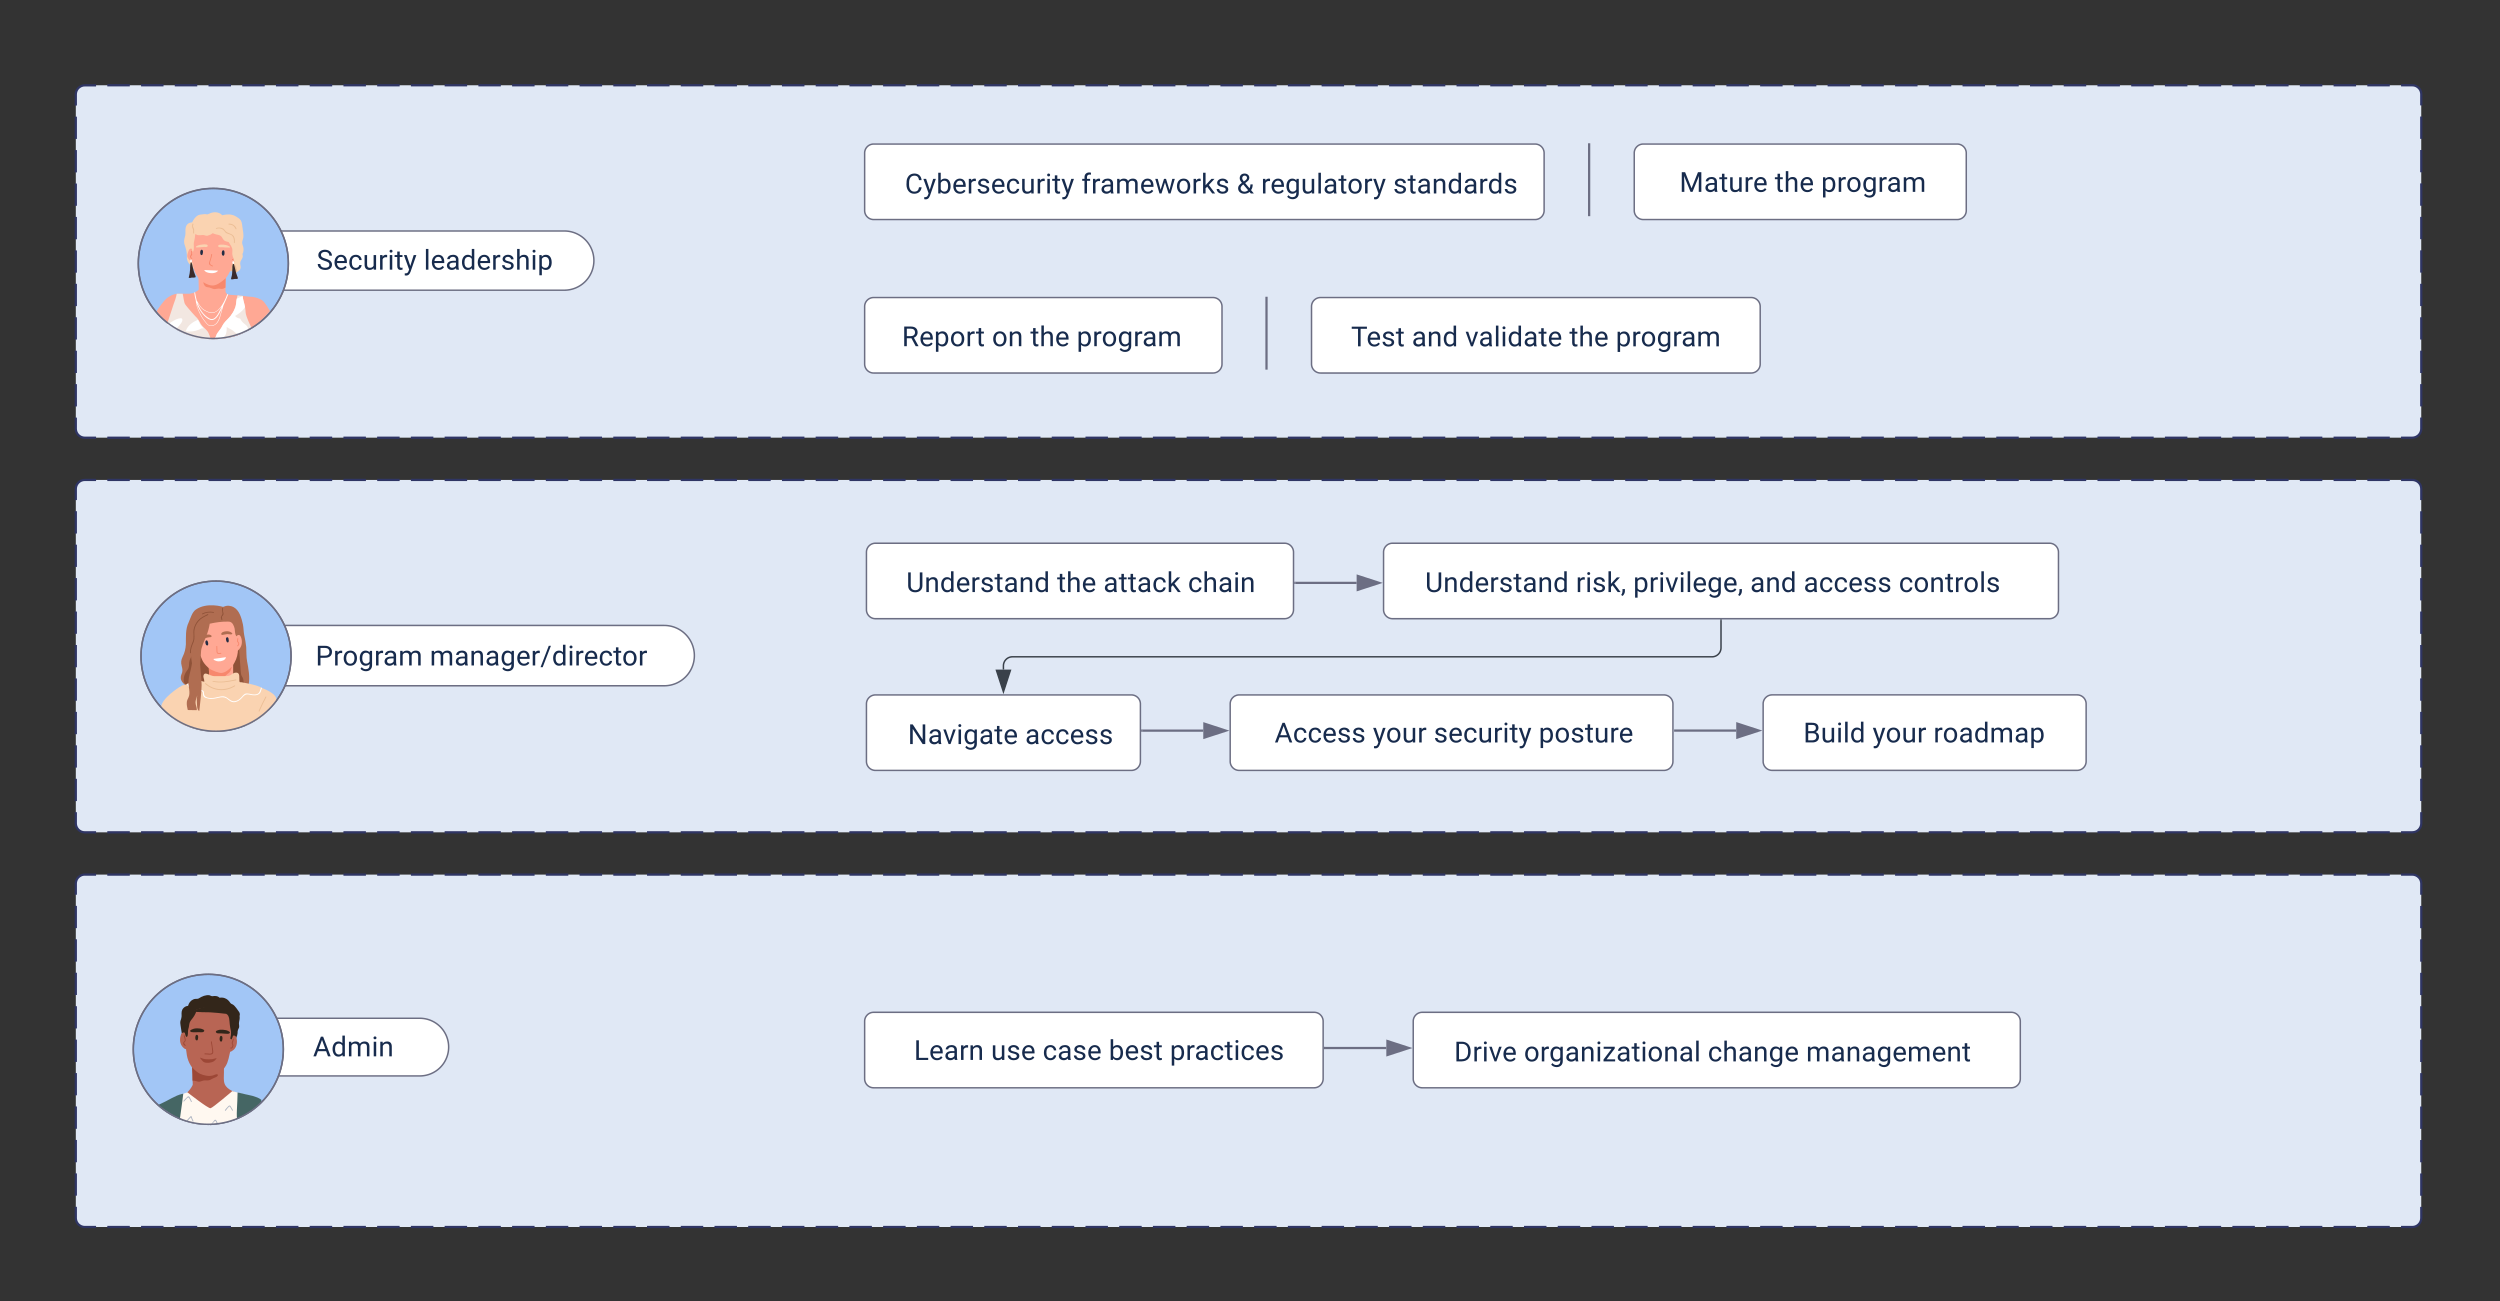 <svg xmlns="http://www.w3.org/2000/svg" xmlns:xlink="http://www.w3.org/1999/xlink" xmlns:lucid="lucid" width="1666" height="867"><rect width="100%" height="100%" fill="#333333" stroke="none"/><g transform="translate(-1872 -11538)" lucid:page-tab-id="0_0"><path d="M1922.52 11863.83a6 6 0 0 1 6-6h1551a6 6 0 0 1 6 6v222.85a6 6 0 0 1-6 6h-1551a6 6 0 0 1-6-6z" fill="#e0e8f5"/><path d="M1943.5 11857.83h15m7.5 0h14.97m7.5 0h14.98m7.5 0h14.98m7.5 0h14.98m7.5 0h15m7.48 0h14.98m7.5 0h14.98m7.5 0h14.98m7.5 0h14.98m7.5 0h14.98m7.5 0h14.97m7.5 0h14.98m7.5 0h14.98m7.5 0h15m7.48 0h15m7.48 0h15m7.48 0h14.98m7.5 0h14.98m7.5 0h14.98m7.5 0h14.98m7.5 0h14.98m7.5 0H2453m7.5 0h14.97m7.5 0h14.97m7.5 0h14.98m7.5 0h14.98m7.5 0h14.98m7.5 0h15m7.48 0h14.98m7.5 0h14.98m7.5 0h14.98m7.5 0h14.98m7.5 0h14.98m7.5 0h14.97m7.5 0h14.98m7.5 0h14.98m7.5 0h15m7.48 0h15m7.48 0h15m7.48 0h14.98m7.5 0h14.98m7.5 0h14.98m7.5 0h14.98m7.5 0h14.98m7.5 0H2970m7.5 0h15m7.5 0h14.97m7.5 0h14.98m7.5 0h14.98m7.5 0h14.98m7.5 0h15m7.48 0h14.98m7.5 0h14.98m7.5 0h14.98m7.5 0h14.98m7.5 0h14.98m7.5 0h14.97m7.5 0h14.98m7.5 0h14.98m7.5 0h15m7.48 0h15m7.48 0h15m7.48 0h14.98m7.5 0h14.98m7.5 0h14.98m7.5 0h14.98m7.5 0h14.98m7.5 0h7.48l.94.08.92.23.87.36.8.48.7.6.63.73.5.8.35.88.22.92.07.93v7.43m0 7.43v14.85m0 7.43v14.85m0 7.43v14.86m0 7.43v14.85m0 7.43v14.86m0 7.42v14.85m0 7.43v14.86m0 7.43v14.84m0 7.43v14.86m0 7.43v7.42l-.07.94-.22.92-.36.87-.5.8-.6.73-.72.6-.8.5-.87.36-.92.2-.94.08h-7.5m-7.48 0h-15m-7.48 0h-15m-7.48 0h-15m-7.48 0h-14.98m-7.5 0h-14.98m-7.5 0h-14.98m-7.5 0h-14.98m-7.5 0h-14.98m-7.5 0h-14.97m-7.5 0h-14.98m-7.5 0h-14.98m-7.5 0h-14.98m-7.5 0h-15m-7.48 0h-15m-7.48 0h-14.98m-7.5 0h-14.98m-7.5 0h-14.98m-7.5 0h-14.98m-7.5 0h-14.98m-7.5 0h-14.97m-7.5 0H3000m-7.5 0h-15m-7.5 0h-14.97m-7.5 0h-14.98m-7.5 0h-14.98m-7.5 0h-14.98m-7.5 0h-14.98m-7.5 0h-14.98m-7.5 0h-14.98m-7.5 0h-14.98m-7.5 0h-14.98m-7.5 0h-14.97m-7.5 0h-14.98m-7.5 0h-14.98m-7.5 0h-14.98m-7.5 0h-15m-7.48 0h-15m-7.48 0h-14.98m-7.5 0h-14.98m-7.5 0h-14.98m-7.5 0h-14.98m-7.5 0h-14.98m-7.5 0h-14.97m-7.5 0H2483m-7.5 0h-15m-7.48 0h-15m-7.48 0h-15m-7.48 0h-15m-7.48 0h-15m-7.48 0h-14.98m-7.5 0h-14.98m-7.5 0h-14.98m-7.5 0h-14.98m-7.5 0h-14.98m-7.5 0h-14.97m-7.5 0h-14.98m-7.5 0h-14.98m-7.5 0h-14.98m-7.5 0h-15m-7.48 0h-15m-7.48 0h-14.98m-7.5 0h-14.98m-7.5 0h-14.98m-7.5 0h-14.98m-7.5 0h-14.98m-7.5 0h-14.98m-7.5 0H1966m-7.5 0h-15m-7.48 0h-7.5l-.93-.07-.93-.2-.87-.37-.8-.5-.72-.6-.6-.72-.5-.8-.36-.86-.22-.92-.08-.94v-7.42m0-7.43v-14.86m0-7.43v-14.85m0-7.44v-14.86m0-7.43v-14.85m0-7.43v-14.87m0-7.43v-14.85m0-7.43v-14.86m0-7.43v-14.85m0-7.43v-14.86m0-7.44v-7.43l.08-.93.22-.92.36-.87.5-.8.6-.7.72-.62.8-.5.87-.35.9-.22.95-.07h7.5" stroke="#2f3564" stroke-width="1.5" fill="none"/><path d="M1922.52 11600.83a6 6 0 0 1 6-6h1551a6 6 0 0 1 6 6v222.85a6 6 0 0 1-6 6h-1551a6 6 0 0 1-6-6z" fill="#e0e8f5"/><path d="M1943.5 11594.83h15m7.5 0h14.97m7.5 0h14.98m7.5 0h14.98m7.5 0h14.98m7.5 0h15m7.48 0h14.98m7.5 0h14.98m7.5 0h14.98m7.5 0h14.98m7.5 0h14.98m7.5 0h14.97m7.5 0h14.98m7.5 0h14.98m7.5 0h15m7.48 0h15m7.48 0h15m7.48 0h14.98m7.5 0h14.98m7.5 0h14.98m7.5 0h14.98m7.5 0h14.98m7.5 0H2453m7.5 0h14.97m7.5 0h14.97m7.5 0h14.98m7.5 0h14.98m7.5 0h14.98m7.5 0h15m7.48 0h14.98m7.5 0h14.98m7.5 0h14.98m7.5 0h14.98m7.5 0h14.98m7.5 0h14.97m7.5 0h14.98m7.5 0h14.98m7.5 0h15m7.48 0h15m7.48 0h15m7.48 0h14.98m7.5 0h14.98m7.5 0h14.98m7.5 0h14.98m7.5 0h14.98m7.5 0H2970m7.5 0h15m7.5 0h14.97m7.5 0h14.98m7.5 0h14.98m7.5 0h14.98m7.5 0h15m7.48 0h14.98m7.5 0h14.98m7.5 0h14.98m7.5 0h14.98m7.5 0h14.98m7.5 0h14.97m7.5 0h14.98m7.5 0h14.98m7.5 0h15m7.48 0h15m7.48 0h15m7.48 0h14.98m7.5 0h14.98m7.5 0h14.98m7.5 0h14.98m7.5 0h14.98m7.5 0h7.48l.94.07.92.22.87.36.8.5.7.6.63.72.5.8.35.87.22.92.07.93v7.43m0 7.42v14.86m0 7.43v14.86m0 7.42v14.86m0 7.44v14.86m0 7.43v14.85m0 7.43v14.87m0 7.43v14.85m0 7.43v14.86m0 7.42v14.86m0 7.43v7.43l-.07.94-.22.9-.36.88-.5.8-.6.72-.72.6-.8.5-.87.36-.92.23-.94.08h-7.5m-7.48 0h-15m-7.48 0h-15m-7.48 0h-15m-7.48 0h-14.98m-7.5 0h-14.98m-7.5 0h-14.98m-7.5 0h-14.98m-7.5 0h-14.98m-7.5 0h-14.97m-7.5 0h-14.98m-7.5 0h-14.98m-7.5 0h-14.98m-7.5 0h-15m-7.48 0h-15m-7.48 0h-14.98m-7.5 0h-14.98m-7.5 0h-14.98m-7.5 0h-14.98m-7.5 0h-14.98m-7.5 0h-14.97m-7.5 0H3000m-7.5 0h-15m-7.5 0h-14.97m-7.5 0h-14.98m-7.5 0h-14.98m-7.5 0h-14.98m-7.5 0h-14.98m-7.5 0h-14.98m-7.5 0h-14.98m-7.5 0h-14.98m-7.5 0h-14.98m-7.5 0h-14.97m-7.5 0h-14.98m-7.5 0h-14.98m-7.5 0h-14.98m-7.5 0h-15m-7.48 0h-15m-7.48 0h-14.98m-7.5 0h-14.98m-7.5 0h-14.98m-7.5 0h-14.98m-7.5 0h-14.98m-7.5 0h-14.97m-7.5 0H2483m-7.5 0h-15m-7.48 0h-15m-7.48 0h-15m-7.48 0h-15m-7.48 0h-15m-7.48 0h-14.98m-7.5 0h-14.98m-7.5 0h-14.98m-7.5 0h-14.98m-7.5 0h-14.98m-7.5 0h-14.97m-7.5 0h-14.98m-7.5 0h-14.98m-7.5 0h-14.98m-7.5 0h-15m-7.48 0h-15m-7.48 0h-14.98m-7.5 0h-14.98m-7.5 0h-14.98m-7.5 0h-14.98m-7.5 0h-14.98m-7.5 0h-14.98m-7.5 0H1966m-7.5 0h-15m-7.48 0h-7.5l-.93-.08-.93-.22-.87-.35-.8-.5-.72-.6-.6-.72-.5-.8-.36-.87-.22-.9-.08-.95v-7.43m0-7.43v-14.85m0-7.43v-14.86m0-7.43v-14.85m0-7.43v-14.86m0-7.42v-14.85m0-7.43v-14.86m0-7.43v-14.85m0-7.42v-14.86m0-7.43v-14.86m0-7.42v-7.43l.08-.94.22-.93.36-.87.5-.8.6-.72.72-.6.8-.5.87-.36.9-.22.95-.07h7.5" stroke="#2f3564" stroke-width="1.5" fill="none"/><path d="M2005.23 11711.66a19.73 19.73 0 0 1 19.73-19.73h223.08a19.73 19.73 0 0 1 19.73 19.73 19.73 19.73 0 0 1-19.73 19.73h-223.08a19.73 19.73 0 0 1-19.73-19.74z" stroke="#6c6e83" fill="#fff"/><path d="M2083 11692.83h196.74v36.56H2083z" fill="none"/><use xlink:href="#a" transform="matrix(1,0,0,1,2083,11692.826) translate(0 24.88)"/><use xlink:href="#b" transform="matrix(1,0,0,1,2083,11692.826) translate(71.422 24.88)"/><path d="M2014.17 11763.55c27.6 0 50-22.35 50-49.92 0-27.68-22.4-50.02-50-50.02s-50 22.35-50 50.03c0 27.57 22.4 49.92 50 49.92z" stroke="#6c6e83" fill="#a2c6f6"/><path d="M2013.47 11763.55c-18.8-1.2-32.2-10.97-37.1-18.22 1.2-1.9 4.8-6.94 6.5-8.35 1.5-1.2 3.2-2.22 5.1-2.82 1.8-.6 4.4-.4 4.4-.4h8.2c4.7 0 9.4.1 12.9.3 1.6 0 3.2.1 4.7.1 2.9.1 5.8.2 8.7.4.8.1 1.7.1 2.6.2.3 0 .6.1.9.1.3 0 .6 0 .9.1l.8.1c.5 0 1.1.1 1.7.1 1.3.2 2.6.3 3.8.5.4 0 .8.1 1.3.1s1.1.1 1.6.1c.2.1.5.1.8.2 1.9.3 3.7 1.02 5.4 2.02 1.9 1.2 5.3 7.25 5.3 7.25s-4.8 5.64-8.5 8.45c-9.8 7.55-17.7 10.57-30 9.77z" stroke="#000" stroke-opacity="0" fill="#ffa894"/><path d="M2034.17 11696.12c.2-1.92-.2-4.03-.5-5.94-.3-1.6-.3-3.83-1.2-5.34-.8-1.2-2.4-2.1-3.6-2.8-2.8-1.52-5.8-1.32-8.8-.62-2.1-2.4-6-2.5-8.9-.9-1.2.7-1.7 0-3.2.2-1 .1-3.3.3-4.1.8-1.7 1-3 2.82-3.8 4.63-2.2.2-3.7 1.1-4.3 3.42-.4 1.5 0 3.73-.3 5.24-.3 1.42-.8 2.73-.8 4.13 0 1.5.6 2.72 1 4.13.6 1.9.9 3.93.9 6.04-.1 1.2.1 2.5.8 3.62.2.4.5.8.9 1.2.7.6 4.2 4.64 4.2 4.64s1.3-2.42 2.4-2.3c2.6.4 5.4 0 8-.12 2.9 0 5.5-.2 8.1 1.3.4.2.7.5 1.1.72.4.2.8.4 1.3.6 1 .3 1.6 0 2.6-.1 2.1-.2.9.3 2 .9.4.2.9.1 1.3 0 .1-.1.3-.1.4-.2 1.2-.4 2.5-1.4 2.7-2.8.2-1.12-.4-2.13-.3-3.33.1-1.4 1-2.12 1.5-3.43.4-.9.2-1.7 0-2.6.9-1.32.9-3.84.4-5.05-.4-1.2-.8-2-.5-3.32.2-.9.6-1.8.7-2.7z" stroke="#000" stroke-opacity="0" fill="#fad3b1"/><path d="M2028.17 11713.83c-.9-1.2-1.6-2.22-2-3.73-.3-1.4-.6-2.9-.7-4.32 0-.4-.6-.3-.6.1.1 1.3.3 2.72.6 4.13-1.5 1.5-1.9 3.63-2.5 5.54-.3.8-.6 1.7-.9 2.62.4.2.8.4 1.3.6 1 .3 1.6 0 2.6-.1 2.1-.2.9.3 2 .9.4.2.9.1 1.3 0 .1-.1.3-.1.4-.2 0-.1 0-.2.1-.3.2-1.9-.4-3.72-1.6-5.23z" stroke="#000" stroke-opacity="0" fill="#ebbd94"/><path d="M2032.77 11736.67l-2.9-.8c-.3-.1-.6-.1-.8-.2l-1.5-.4c-1-.3-2.4-.5-3.6-1-.1-.1-.3-.2-.5-.3-.7-.4-1.2-1.12-1.2-2.13v-.1c-.1-2.82 0-5.53.1-8.35v-.1c.1-1.02.1-2.02.2-3.03v-.1c-.1-.1-.1-.1-.1-.2h-.1c-.1 0-.1-.1-.2-.1-3 .5-6.1.4-9.2.8-2.7.3-5.4.8-8.1 1.6 0-1.7-.1-3.3-.2-5.02 0-.4-.6-.3-.6.1.2 4.53.3 9.06.4 13.6-.6.8-1.5 1.3-2.5 1.8-.2.1-.4.2-.5.2-.5.2-.9.4-1.4.5-.8.3-1.6.5-2.4.7-.4.1-.8.1-1.2.2h-.1l-.4.1c-.6.2-1.5.2-1.7.92-.2.9 1.3 2.7 1.8 3.52.4.8.9 1.7 1.4 2.5 1.4 2.32 2.9 4.53 4.6 6.75 2 2.72 4.2 5.33 6.5 7.85l.2.2c.1 0 .2 0 .2-.1l1.9-1.3.2-.2c1.3-.92 2.5-1.82 3.7-2.73 1.2-.9 2.4-1.8 3.6-2.72.1-.1.3-.2.4-.3 3.4-2.6 6.7-5.33 9.9-8.05 1.5-1.1 2.9-2.3 4.3-3.52 0-.1 0-.1.1-.2v-.1c0-.1-.1-.1-.1-.2-.1 0-.1-.1-.2-.1z" stroke="#000" stroke-opacity="0" fill="#ffa894"/><path d="M2026.77 11693.7c-.9-1-4.9-1.1-6.1-1.2-2.1-.1-4.1-.1-6.2-.1-4.6 0-9.2.3-13.8 1.3-.1 0-.2.1-.3.1 0 .1-.1.2 0 .4-.1 0-.1 0-.1.1-.1 0-.1 0-.1.1-.4 5.84-.8 16.3.9 22.75 1 3.42 3.8 7.65 6.6 9.76 5.4 4.14 11.6.62 15.2-4 4.2-5.45 4.6-12.8 4.7-19.44.1-1.9 0-3.72-.1-5.53 0-1.2.2-3.32-.7-4.23z" stroke="#000" stroke-opacity="0" fill="#ffa894"/><path d="M2021.57 11707.4c.1-.5.1-1.12 0-1.62 0-.3-.1-.6-.3-.8-.5-.5-1.2 0-1.3.6-.3.7-.3 2.3.4 2.7.7.42 1-.1 1.2-.9zM2007.07 11707.1c.2-.52.2-1.12.2-1.62-.1-.3-.2-.6-.3-.8-.5-.6-1.2-.1-1.4.5-.2.7-.3 2.3.4 2.7.6.4 1-.1 1.1-.8z" stroke="#000" stroke-opacity="0" fill="#232c44"/><path d="M2008.37 11728.32c.6.8 1.2 1 2.1 1.1 1.5.1 2.7.9 4.1 1.22 1 .1 1.9-.3 2.8-.3.8-.1 1.5.2 2.3.2 1 0 1.8-.4 2.6-.9 0-2.12 0-4.14.1-6.25-.6.5-3.9 3.7-7 4.62-2.7.8-5.7-.5-7.9-2 .1.9.4 1.7.9 2.3z" stroke="#000" stroke-opacity="0" fill="#f7886d"/><path d="M2006.87 11700.95c-1.2.1-2.4.3-3.5.9-.2.1-.5.3-.7.4-.2.2-.2.6.1.6 1.7.1 3.4-.2 5.1-.3.6 0 2.2.3 2.5-.5.4-1.4-1.9-1.2-2.6-1.2-.3 0-.6 0-.9.1zM2020.07 11701.05c-.8-.1-3.1-.1-2.6 1.2.3.8 1.9.5 2.5.5 1.7.1 3.4.3 5.1.2.3 0 .3-.4.1-.6-.3-.1-.5-.3-.8-.4-1.1-.6-2.3-.8-3.5-.9h-.8z" stroke="#000" stroke-opacity="0" fill="#fad3b1"/><path d="M2008.07 11717.95s.5 1.62 3.9 2.02c4.1.5 5.4-1.6 5.4-1.6l-9.3-.42z" stroke="#000" stroke-opacity="0" fill="#fff"/><path d="M2013.37 11707.6c0-.4-.6-.5-.6-.1-.2 1.1-.4 2.3-.8 3.5-.2.72-.6 1.42-.7 2.23-.1 1.5 1 1.6 2.1 2.3.3.2.7-.3.4-.5-.3-.2-.8-.3-1.1-.5-1.3-1-.5-2.2-.2-3.32.4-1.2.7-2.4.9-3.6z" stroke="#000" stroke-opacity="0" fill="#f7886d"/><path d="M2029.47 11706.68c-.7-2.2-2.2-2-3.6-.4-.3.3.2.6.5.3.1 0 .2-.2.3-.4-.3 1.6-.7 3.12-1.3 4.63-.3.92-1.1 2.33-.8 3.33.6 1.4 3.2-1 3.8-1.5.6-.6 1.5-1.42 1.6-2.42.2-1-.1-2.5-.5-3.52zM1996.77 11708.6c0 1 .8 1.9 1.4 2.6.5.52 2.9 3.13 3.6 1.82.4-.9-.2-2.4-.4-3.32-.4-1.6-.7-3.12-.9-4.73.1.1.2.3.3.4.2.3.7 0 .5-.3-1.2-1.7-2.7-2.1-3.6.1-.5 1-.9 2.42-.9 3.43z" stroke="#000" stroke-opacity="0" fill="#ffa894"/><path d="M1999.97 11706.9v-1.42c-.1-.4-.7-.4-.6 0 0 .7.2 1.5-.1 2.1-.1.4-.4.6-.6 1.02-.2.8.4 1.5 1 1.9.3.3.7-.2.3-.4-.3-.2-.5-.5-.6-.9-.1-.4 0-.7.4-.9.1-.2.2-.2.2-.4.2-.3 0-.7 0-1zM2027.47 11706.28c-.1.8-.4 1.7-.3 2.52 0 .5 1 1.8-.3 1.9-.4.1-.4.7 0 .6.8 0 1.3-.7 1.2-1.5 0-.4-.2-.6-.3-.9-.1-.3.1-.8.1-1.1l.2-1.42c.1-.4-.5-.4-.6-.1z" stroke="#000" stroke-opacity="0" fill="#f7886d"/><path d="M1983.47 11753.58l4.2-12.78c.8-2.1 1.7-4.63 2.1-7.04h4c.6 2.7.8 6.03 1.7 7.14 0 .1 1.1 1.5 2.5 3.12 1.4 1.6 3.1 3.63 4.2 4.73.8.7 1.5 1.5 2.1 2.42.6.9 1.1 1.9 1.6 2.82 1.1 1.7 2.7 2.8 4 4.3.8.92 1.3 1.93 1.7 3.13.9 2.72.6 2.62 2.8 2.72 1.7-1.3 1.4-2.82 2.7-4.43.7-1.1 1.6-2 2.3-3.12.6-1.1 1.1-2.2 1.9-3.22 1.3-1.8 3.1-3.22 4.5-5.03 1-1.3 2-2.92 2.6-4.53.1-.4.3-.8.5-1.2.2-.7.4-1.62.5-2.62.1-1 .2-2.02.4-2.92.1-.7.3-1.4.5-2.12l.1-.1c.3 0 .6 0 .8.1.3 0 .6 0 .9.1.5 0 1.1.1 1.7.1v.2c-.1 1.92.9 4.03 1.5 7.25.2 1.22.4 2.33.4 3.53.2 3.13 4 10.47 4 10.47s-3.4 1.8-5.7 2.92c-6.3 3.32-11.7 4.43-19.6 4.63-12.8.3-21.4-3.72-30.9-10.57z" stroke="#000" stroke-opacity="0" fill="#f2e7e1"/><path d="M2035.97 11754.7l-1.8-1.52c-.4-.4-.9-.8-1.2-1.3-.4-.4-.6-1.22-1-1.52-.2-.1-.3-.1-.6-.2-1.1-.2-2-.7-2.7-1.6 2.5-1.52 5-3.23 6.5-5.75 0 0 .1-.1.1-.2-.6-3.2-1.5-5.32-1.5-7.23-1.4.5-2.7 1-4 1.7-.2.9-.3 1.92-.4 2.93-.1 1-.3 1.9-.5 2.6-.2.4-.3.82-.5 1.22-.6 1.6-1.6 3.22-2.6 4.53-1.3 1.8-3.2 3.22-4.5 5.03-.8 1-1.2 2.12-1.9 3.22s-1.6 2-2.3 3.12c-1.2 1.5-.7 2.72-2.2 4.03 3.7-1 8.5 1.4 8.2-7.85 1 .7 2.1 1.2 3.2 1.8 1 .5 1.6 1.22 2.4 1.82.6.6 1.3.8 2.1 1.1.9.2 9.7-1.8 5.2-5.93zM2005.17 11753.68c-.4-.9-.8-1.8-1.3-2.6-3.4 1.5-6.7 3.7-8 7.33-.1 0-.1.1-.1.1 0 .1.1.1.1.22l.1.1h.1c2.8.3 5.7 0 8.4-1.1.6-.3 1.1-.6 1.7-.82.7-.2 1.1 0 1.6 0-.9-1-1.9-2-2.6-3.22zM1992.47 11750.06c-2.2.1-4.3 1.3-6.1 2.42-1.2.8-1.7 1.2-3.2 1.5 1.9 1.1 3.2 1.92 6.1 3.63 1.1-1.7 3.4-3.6 4.1-5.53.3-.9.3-2-.9-2zM2023.47 11733.96c-.6 1.7-1.3 3.32-2.1 4.93-.4.8-.9 1.6-1.4 2.4-1.2 1.82-2.6 3.53-4.6 4.53-1.4.6-2.6.6-4 .2-1.2-.4-2.5-1-3.5-1.7-2.1-1.4-3.4-3.73-4.6-5.84h-.1c-.5-1.93-.9-3.74-1.2-5.65v-.1c-.2.1-.4.2-.5.2.2 1.8.5 3.62 1 5.33v.1c.2 2.82 1.1 5.44 2.4 8.06.6 1.3 1.3 2.6 2.1 3.82.7 1.1 1.6 2.1 2.4 3.12.5.6.9 1 1.5 1.4.3.2.7.4 1.1.4 1 .2 2 .1 2.8-.4 2.3-1.1 3.3-3.5 4-5.73v-.2l2.1-7.24c1.1-2.4 2.2-4.82 3.2-7.34l-.6-.3zm-5 14.9c0 .1-.1.2-.1.3-.7 2.2-1.8 4.62-4.1 5.53-1 .4-2.2.4-3.2-.1-.1-.1-.2-.1-.3-.2-1-.72-1.7-1.92-2.5-2.83-1.5-1.9-2.6-4.03-3.6-6.24-.9-1.8-1.5-3.62-1.8-5.64.5 1.6 1.2 3 2 4.42 1.5 2.62 4.2 6.04 7.3 7.05 3.1.9 5.1-2.62 6.3-4.83.5-1.1 1.1-2.22 1.6-3.33-.5 1.93-1 3.94-1.6 5.85zm.4-4.74c-1.4 2.72-3.6 8.15-7.4 6.04-4-2.2-6.5-6.24-7.9-10.57 1.1 1.9 2.3 3.72 4.1 5.03 1.1.7 2.4 1.2 3.6 1.7 1.3.4 2.4.4 3.6 0 2-.8 3.6-2.4 4.9-4.12l.3-.6c-.4.9-.8 1.72-1.2 2.52z" stroke="#000" stroke-opacity="0" fill="#fff"/><path d="M2001.97 11721.08c-.6-1.5-1.1-3.02-1.4-4.63-.2-1.2-.8-3.83-1.2-3.73-.3 0-.6 1.4-.6 2.02-.1.9-.1 1.9-.1 2.8l-.3 2.73c-.1.9-.5 1.8-.6 2.72 0 .1 0 .1.1.2h.1c.6.1 1.2 0 1.8-.2.7-.1 1.4.1 2-.1.3 0 .6 0 .6-.42.1-.4-.3-1-.4-1.4zM2030.07 11721.98c-.6-1.5-1-3.02-1.3-4.53-.3-1.3-.9-3.92-1.2-3.82-.4 0-.7 1.4-.7 2 0 1.02 0 1.92-.1 2.83 0 1-.1 1.9-.2 2.82-.1.9-.6 1.8-.6 2.7v.1h.1c.6.22 1.2 0 1.9-.1.6-.2 1.3 0 2-.1.3-.1.5-.1.5-.4.1-.5-.2-1.1-.4-1.5z" stroke="#000" stroke-opacity="0" fill="#3b2b2b"/><path d="M1999.77 11711.5v-.1-.1c-.1 0-.1-.1-.1-.1 0-.1-.1-.1-.1-.2-.1 0-.2-.1-.3-.1-.1 0-.2.1-.2.1-.1.1-.2.1-.2.2-.2.4-.3 1.22.1 1.52.1.1.2.1.3.1.1 0 .2 0 .3-.1.1 0 .2-.1.2-.1 0-.1.1-.2.1-.2v-.5c0-.2 0-.3-.1-.4zM2027.97 11712.62v-.1l-.1-.1v-.1c0-.1-.1-.1-.2-.2 0 0-.1-.1-.2-.1s-.2 0-.3.1c-.1 0-.1.1-.2.2-.2.4-.2 1.2.2 1.5.1.1.2.1.3.1.1 0 .2 0 .3-.1.1 0 .1-.1.2-.1 0-.1 0-.2.1-.3v-.4c-.1-.2-.1-.3-.1-.4z" stroke="#000" stroke-opacity="0" fill="#fff"/><path d="M2029.67 11697.52c-.2-1.6-.3-3.32-.7-4.83-.1-.5-.2-.8-.7-1.1-.9-.52-2.7-.52-3.8-.82-1.4-.2-2.8-.6-4.2-.7-1.4-.2-2.8-.1-4.2-.1-1.7 0-3.4-.2-5.1-.4-2.5-.2-5.2-.5-7.6.4-1.8.7-3.5 2.1-4.2 4.12-.7 2.22-.4 5.03-.4 7.45 0 0-.1 0-.1.1l-.1.1s0 .1.1.1v.1l.1.1v.2c0 .1 0 .1.1.1 0 0 0 .1.1.1h.1c.6.9 1 1.92 1.1 2.92 0 .1 0 .2.1.2 0 .1.1.1.2.1h.1c.1-.1.2-.1.2-.2.8-1.9.2-3.82.4-5.73.2-1.2.6-2.32.7-3.52.1-.7.1-1.5.3-2.22.4.2.8.4 1.3.6 1.4.4 2.5 0 3.9 0 1.1.1 1.8.7 2.9.5 1.3-.4 2.5-.8 3.5-1.7.4.2.8.4 1.1.5 1.9.7 3.9.4 5.1 2.32.6 1.1 1.2 2.2 2.5 2.6.6.22 1.3.42 1.9.52 1 1.8 2.6 3.42 2.5 5.63-.1 1.4-.2 2.52.2 3.93.4 1.4 1.1 2.82 1.3 4.23-.1.2.6 1.9.6 1.5 0-.4 1.2-.3 1.2-.8.8-2.1 1.2-2.92 1.1-5.33-.1-.7-1.2-3.53-1.3-4.23-.1-.9.1-1.8.1-2.72.1-1.3-.2-2.72-.4-4.02z" stroke="#000" stroke-opacity="0" fill="#fad3b1"/><path d="M2001.27 11690.58c-.1-.5-.5-.9-.6-1.4-.2-.6 0-1.22.2-1.82.1-.4-.5-.5-.6-.1-.3 1-.4 1.8 0 2.72.3.6.5 1.1.5 1.8-.1.6-.1 1 0 1.62 0 .4.6.3.6-.1-.2-.9.2-1.8-.1-2.72zM2027.77 11695.4c-.9-1.3-2.2-1.6-3.6-2.2-1-.3-1.7-.9-2.3-1.7-.4-.52-.7-.92-1.2-1.22-.7-.4-1.5-.6-2.3-.6-.8-.1-1.6 0-2.3.3-.4.1-.2.7.2.5.9-.3 1.8-.4 2.8-.1.9.2 1.7.7 2.3 1.4.5.7.9 1.32 1.7 1.72 1 .4 2 .6 3 1.1 1.7 1.1 2 3.13 1.8 5.04-.1.4.5.5.6.1.1-1.5.1-3.02-.7-4.33zM2029.57 11690.38c-.3-1-1-1.9-2-2.52-.9-.6-2-.9-3.1-.8-.4 0-.3.6.1.6 1 0 1.9.2 2.7.7.8.6 1.4 1.42 1.8 2.32.1.3.7.1.5-.3z" stroke="#000" stroke-opacity="0" fill="#ebbd94"/><path d="M2014.17 11763.55c27.6 0 50-22.45 50-50.02 0-27.68-22.4-50.02-50-50.02s-50 22.35-50 50.03c0 27.57 22.4 50.02 50 50.02z" stroke="#6c6e83" fill-opacity="0"/><path d="M1922.52 12126.84a6 6 0 0 1 6-6h1551a6 6 0 0 1 6 6v222.85a6 6 0 0 1-6 6h-1551a6 6 0 0 1-6-6z" fill="#e0e8f5"/><path d="M1943.5 12120.84h15m7.5 0h14.97m7.5 0h14.98m7.5 0h14.98m7.5 0h14.98m7.5 0h15m7.48 0h14.98m7.5 0h14.98m7.5 0h14.98m7.5 0h14.98m7.5 0h14.98m7.5 0h14.97m7.5 0h14.98m7.5 0h14.98m7.5 0h15m7.48 0h15m7.48 0h15m7.48 0h14.98m7.5 0h14.98m7.5 0h14.98m7.5 0h14.98m7.5 0h14.98m7.5 0H2453m7.5 0h14.97m7.5 0h14.97m7.5 0h14.98m7.5 0h14.98m7.5 0h14.98m7.5 0h15m7.48 0h14.98m7.5 0h14.98m7.5 0h14.98m7.5 0h14.98m7.5 0h14.98m7.5 0h14.97m7.5 0h14.98m7.5 0h14.98m7.5 0h15m7.48 0h15m7.48 0h15m7.48 0h14.98m7.5 0h14.98m7.5 0h14.98m7.5 0h14.98m7.5 0h14.98m7.5 0H2970m7.5 0h15m7.5 0h14.97m7.5 0h14.98m7.5 0h14.98m7.5 0h14.98m7.5 0h15m7.48 0h14.98m7.5 0h14.98m7.5 0h14.98m7.5 0h14.98m7.5 0h14.98m7.5 0h14.97m7.5 0h14.98m7.5 0h14.98m7.5 0h15m7.48 0h15m7.48 0h15m7.48 0h14.98m7.5 0h14.98m7.5 0h14.98m7.5 0h14.98m7.5 0h14.98m7.5 0h7.48l.94.07.92.23.87.36.8.5.7.6.63.7.5.82.35.86.22.92.07.94v7.43m0 7.43v14.85m0 7.43v14.86m0 7.43v14.85m0 7.43v14.86m0 7.44v14.85m0 7.42v14.86m0 7.43v14.86m0 7.43v14.85m0 7.43v14.85m0 7.43v7.43l-.07.93-.22.92-.36.87-.5.8-.6.7-.72.63-.8.5-.87.35-.92.22-.94.07h-7.5m-7.48 0h-15m-7.48 0h-15m-7.48 0h-15m-7.48 0h-14.98m-7.5 0h-14.98m-7.5 0h-14.98m-7.5 0h-14.98m-7.5 0h-14.98m-7.5 0h-14.97m-7.5 0h-14.98m-7.5 0h-14.98m-7.5 0h-14.98m-7.5 0h-15m-7.48 0h-15m-7.48 0h-14.98m-7.5 0h-14.98m-7.5 0h-14.98m-7.5 0h-14.98m-7.5 0h-14.98m-7.5 0h-14.97m-7.5 0H3000m-7.5 0h-15m-7.5 0h-14.97m-7.5 0h-14.98m-7.5 0h-14.98m-7.5 0h-14.98m-7.5 0h-14.98m-7.5 0h-14.98m-7.5 0h-14.98m-7.5 0h-14.98m-7.5 0h-14.98m-7.5 0h-14.97m-7.5 0h-14.98m-7.5 0h-14.98m-7.5 0h-14.98m-7.5 0h-15m-7.48 0h-15m-7.48 0h-14.98m-7.5 0h-14.98m-7.5 0h-14.98m-7.5 0h-14.98m-7.5 0h-14.98m-7.5 0h-14.97m-7.5 0H2483m-7.5 0h-15m-7.48 0h-15m-7.48 0h-15m-7.48 0h-15m-7.48 0h-15m-7.48 0h-14.98m-7.5 0h-14.98m-7.5 0h-14.98m-7.5 0h-14.98m-7.5 0h-14.98m-7.5 0h-14.97m-7.5 0h-14.98m-7.5 0h-14.98m-7.5 0h-14.98m-7.5 0h-15m-7.48 0h-15m-7.48 0h-14.98m-7.5 0h-14.98m-7.5 0h-14.98m-7.5 0h-14.98m-7.5 0h-14.98m-7.5 0h-14.98m-7.5 0H1966m-7.5 0h-15m-7.48 0h-7.5l-.93-.08-.93-.22-.87-.36-.8-.5-.72-.6-.6-.72-.5-.8-.36-.88-.22-.9-.08-.95v-7.44m0-7.43v-14.85m0-7.43v-14.86m0-7.44v-14.85m0-7.42v-14.86m0-7.43v-14.86m0-7.43v-14.85m0-7.43v-14.85m0-7.43v-14.86m0-7.43v-14.85m0-7.43v-7.43l.08-.94.22-.9.36-.9.5-.8.6-.7.72-.6.8-.5.87-.37.9-.22.95-.06h7.5" stroke="#2f3564" stroke-width="1.5" fill="none"/><path d="M2794 11906a6 6 0 0 1 6-6h437.76a6 6 0 0 1 6 6v38.3a6 6 0 0 1-6 6H2800a6 6 0 0 1-6-6z" stroke="#6c6e83" fill="#fff"/><path d="M2821.7 11913.65h385.2v24.75h-385.2z" fill="none"/><use xlink:href="#c" transform="matrix(1,0,0,1,2821.689,11913.652) translate(0 18.88)"/><use xlink:href="#d" transform="matrix(1,0,0,1,2821.689,11913.652) translate(100.461 18.88)"/><use xlink:href="#e" transform="matrix(1,0,0,1,2821.689,11913.652) translate(138.678 18.88)"/><use xlink:href="#f" transform="matrix(1,0,0,1,2821.689,11913.652) translate(216.635 18.88)"/><use xlink:href="#g" transform="matrix(1,0,0,1,2821.689,11913.652) translate(252.237 18.88)"/><use xlink:href="#h" transform="matrix(1,0,0,1,2821.689,11913.652) translate(315.693 18.88)"/><path d="M2735.25 11926.43h40.8" stroke="#6c6e83" stroke-width="1.5" fill="none"/><path d="M2735.27 11927.16h-.77v-1.45h.77z" stroke="#6c6e83" stroke-width=".05" fill="#6c6e83"/><path d="M2791.07 11926.43l-14.26 4.64v-9.27z" stroke="#6c6e83" stroke-width="1.5" fill="#6c6e83"/><path d="M2448.2 11640a6 6 0 0 1 6-6H2895a6 6 0 0 1 6 6v38.3a6 6 0 0 1-6 6h-440.8a6 6 0 0 1-6-6z" stroke="#6c6e83" fill="#fff"/><path d="M2475 11641.55h426v37.45h-426z" fill="none"/><use xlink:href="#i" transform="matrix(1,0,0,1,2475,11641.553) translate(0 25.38)"/><use xlink:href="#j" transform="matrix(1,0,0,1,2475,11641.553) translate(117.633 25.38)"/><use xlink:href="#k" transform="matrix(1,0,0,1,2475,11641.553) translate(221.165 25.38)"/><use xlink:href="#l" transform="matrix(1,0,0,1,2475,11641.553) translate(237.389 25.38)"/><use xlink:href="#m" transform="matrix(1,0,0,1,2475,11641.553) translate(325.363 25.38)"/><path d="M2448.2 11742.28a6 6 0 0 1 6-6h226.14a6 6 0 0 1 6 6v38.3a6 6 0 0 1-6 6H2454.2a6 6 0 0 1-6-6z" stroke="#6c6e83" fill="#fff"/><path d="M2473.05 11749.83h212v24.15h-212z" fill="none"/><use xlink:href="#n" transform="matrix(1,0,0,1,2473.054,11749.832) translate(0 18.88)"/><use xlink:href="#o" transform="matrix(1,0,0,1,2473.054,11749.832) translate(59.992 18.88)"/><use xlink:href="#p" transform="matrix(1,0,0,1,2473.054,11749.832) translate(85.559 18.88)"/><use xlink:href="#q" transform="matrix(1,0,0,1,2473.054,11749.832) translate(116.448 18.88)"/><path d="M2746 11742.28a6 6 0 0 1 6-6h287a6 6 0 0 1 6 6v38.3a6 6 0 0 1-6 6h-287a6 6 0 0 1-6-6z" stroke="#6c6e83" fill="#fff"/><path d="M2772.35 11750.4h266.4v23.58h-266.4z" fill="none"/><use xlink:href="#r" transform="matrix(1,0,0,1,2772.349,11750.412) translate(0 18.38)"/><use xlink:href="#s" transform="matrix(1,0,0,1,2772.349,11750.412) translate(40.469 18.38)"/><use xlink:href="#t" transform="matrix(1,0,0,1,2772.349,11750.412) translate(76.07 18.38)"/><use xlink:href="#p" transform="matrix(1,0,0,1,2772.349,11750.412) translate(145.478 18.38)"/><use xlink:href="#q" transform="matrix(1,0,0,1,2772.349,11750.412) translate(176.367 18.38)"/><path d="M2716 11783.58v-47.08M2716 11783.57v.76M2716 11736.52v-.77" stroke="#6c6e83" stroke-width="1.5" fill="none"/><path d="M2004.18 12235.8a19.2 19.2 0 0 1 19.2-19.22h128.4a19.2 19.2 0 0 1 19.2 19.2 19.2 19.2 0 0 1-19.2 19.22h-128.4a19.2 19.2 0 0 1-19.2-19.2z" stroke="#6c6e83" fill="#fff"/><path d="M2080.58 12218.58h99.4v33.42h-99.4z" fill="none"/><use xlink:href="#u" transform="matrix(1,0,0,1,2080.576,12218.577) translate(0 23.38)"/><path d="M2010.83 12287.24c27.6 0 50-22.32 50-49.98 0-27.57-22.4-49.98-50-49.98s-50 22.4-50 49.98c0 27.66 22.4 49.98 50 49.98z" stroke="#6c6e83" fill="#a2c6f6"/><path d="M2010.83 12286.13c26.9 0 48.8-21.8 48.8-48.77 0-26.96-21.9-48.77-48.8-48.77-27 0-48.8 21.8-48.8 48.76 0 26.96 21.8 48.76 48.8 48.76z" stroke="#000" stroke-opacity="0" fill="#a2c6f6"/><path d="M2031.72 12215.65c0-.2-.1-.4-.1-.6.2-.4.2-.8.2-1.22 0-1-.7-1.82-1.3-2.62-.7-1-1.4-2-2.2-2.82-.4-.4-.8-.8-1.2-1-.6-.3-1.1-.4-1.6-1.02-1-1.52-2.1-2.63-3.8-3.23-1.1-.4-2.3-.4-3.5-.3-.6-.7-1.7-1.1-2.8-1.1-.7-.12-1.5.2-2.3.1-.6-.1-1-.52-1.6-.62-1.2-.2-2.5.1-3.6.4-1.3.42-2.3 1.02-3.5 1.73-.7.4-1.4.2-2.2.3-.5 0-1 .2-1.5.4-1.8.8-2.9 2.43-3.4 4.25-1.2.1-2.2.6-3 1.4-1.4 1.42-1.4 3.04-1.3 4.86 0 .7 0 1.3-.2 1.92-.1.6-.3 1.1-.5 1.6-.3 1.12-.2 2.13 0 3.24l.9 5.76c-.4.9-.3 2.12.4 3.03.2.2.6.5.9.7.5.4 1 .9 1.4 1.5.5.82 1.1 1.62 1.8 2.33 3 2.93 7.3 3.84 11.4 3.54 2.5-.2 4.8-1 7.3-1.22 1.2-.1 2.4-.1 3.6-.3 1.1-.3 2.1-.7 3-1.2 3.6-1.73 6.9-4.86 7.3-9 0-.8 0-1.5.3-2.22.2-.5.5-1 .7-1.5.3-1.12-.3-2.44 0-3.65.2-1.1.5-2.22.4-3.43z" stroke="#000" stroke-opacity="0" fill="#33261a"/><path d="M2032.33 12267.75c-3.6-2.22-8.8-3.13-10.6-7.37-.9-2.32-.5-5.15-.5-7.57v-7.37c0-.3-.4-.4-.5-.1-1 1.42-4 1.32-5.5 1.42-1.7.1-3.5.2-5.3.2-3.1 0-6.7.3-9.5-1.2 0-.42-.1-.72-.1-1.12 0-.3-.6-.3-.6 0 0 .4.1.7.1 1.1-.1 0-.1.1-.1.1 0 .1.1.2.1.2.1 1.12.1 2.23.2 3.34.2 2.93.3 5.86.3 8.8.1.9.1 1.9.1 2.8-.9 1.93-2.3 3.75-3.9 5.26-1.3 1.22-2.7 2.33-4.2 3.24-1.1.8-2.5 1.3-3.3 2.52v.2c0 .1.1.1.1.2 3.4 1.6 6.9 3.12 10.5 4.54 3.3 1.2 7.1 2.92 10.8 2.52 1.6-.2 2.9-.9 4.3-1.72 1.7-1 3.4-1.9 5.1-2.82.8-.5 1.6-.9 2.4-1.32 3.3-.2 6.5-1.1 9.5-2.52.6-.3 1.7-.6 2.1-1.2.8-1.02-.8-1.73-1.5-2.13z" stroke="#000" stroke-opacity="0" fill="#b86554"/><path d="M2025.13 12239.98c.2-.8.3-1.6.5-2.52 0-.2 0-.3.1-.5l.3-1.52c0-.3.1-.6.1-.9.1-.82.2-1.53.4-2.23l.3-2.3c.9-6.58 1.4-12.33 1.2-12.84-.8-2.22-2.3-3.23-4-4.54-.3-.3-.6-.5-.9-.7-.3-.2-.5-.4-.8-.6-1.7-1.53-4.2-1.93-6.4-2.03-5.2-.2-10.2 0-14.8 2.5-.7.32-1.3.72-1.9 1.22-.1.1-.3.2-.5.3-.6.6-1.2 1.22-1.7 2.03-.5.7-.8 1.5-.9 2.42-.2 1.2-.1 2.42-.4 3.73v.2c-.2 1.02-.2 3.74-.1 6.97v2.33c.1.8.1 1.6.1 2.42.1.7.1 1.5.2 2.22v.6c.1.5.1.92.1 1.42.1.4.1.9.2 1.3.2 1.73.4 3.04.7 4.05.6 2.23 1.6 4.35 3 6.27 1.9 2.52 4.4 4.55 7.4 5.25 1.2.4 2.5.5 3.8.4.8-.1 1.6-.2 2.3-.4.5-.1 1-.2 1.5-.4 1.6-.4 3.1-1.2 4.4-2.22 1.8-1.42 3.2-3.34 4.1-5.56.6-1.5 1.2-3.83 1.7-6.36z" stroke="#000" stroke-opacity="0" fill="#b86554"/><path d="M2029.63 12229.68c-.4-1.5-2.1-2.32-3.1-.8-.1.2.1.4.3.4-.8 1.4-1.3 3.03-1.8 4.64-.3 1.1-1.1 2.93-.8 4.14.5 2.12 3.3-.2 4-1 1.7-2.02 2-4.95 1.4-7.38zM1993.13 12234.93c.5.9 3 3.54 3.8 1.52.4-1.2-.1-3.03-.3-4.24-.2-1.7.1-2.82-.5-4.33.2 0-.2-.6-.3-.9-.8-1.63-2.6-1.02-3.2.4-.9 2.4-1 5.34.5 7.56z" stroke="#000" stroke-opacity="0" fill="#b86554"/><path d="M2020.13 12231.1c.1-.6.2-1.22.1-1.72 0-.3-.1-.6-.3-.8-.6-.6-1.3-.1-1.4.5-.3.8-.3 2.52.4 2.93.7.4 1-.1 1.2-.9zM2003.92 12230.3c.1-.52.2-1.12.1-1.73 0-.3-.2-.5-.3-.7-.6-.6-1.3-.1-1.4.5-.3.8-.3 2.42.4 2.83.8.4 1.1-.1 1.2-.9z" stroke="#000" stroke-opacity="0" fill="#33261a"/><path d="M2027.72 12230.5v-.1c0-.1 0-.1-.1-.2h-.2-.1c-.1 0-.1.1-.1.1-.1 0-.1.1-.1.1V12230.7l-.3 1.2c-.1.4-.5.9-.4 1.32 0 .2.1.3.2.4.2.4.3.7.3 1.1 0 .42-.4 1.73-1 1.43-.4-.1-.7.4-.3.5 1 .5 1.8-.9 1.9-1.82 0-.2 0-.5-.1-.7 0-.3-.4-.6-.4-.9-.1-.32.3-.92.4-1.22l.3-1.5zM1995.63 12234.43c-1-.9-1.2-1.62-.4-2.22l.4-.4c.1-.2.1-.3.1-.5.1-1-.4-2.22-.7-3.23-.1-.3-.7-.2-.6.2.2.7.9 2.52.7 3.13-.2.6-.8.8-1 1.4-.2 1.02.4 1.83 1.3 2.13.4.1.5-.4.2-.5zM2017.13 12254.12c-.3-.5-1.4-.2-3.1.5-2.6.9-6.2.1-8.6-1-1.9-.92-3.9-2.63-5.4-4.35.2 3.03.3 5.96.3 8.9h.6c1.2 0 2.4.6 3.6.7 1 0 1.8-.5 2.7-.7 1.2-.42 2.4 0 3.7-.22.9-.1 1.8-.6 2.6-1.1 1-.6 4.2-1.32 3.6-2.73zM2013.83 12236.85c-.2-1.5-.4-3.13-.7-4.64-.1-.4-.7-.3-.6 0 .4 2.03.7 4.15.9 6.17 0 .7.3 1.2-.6 1.6-.6.32-1.5.2-2.1.1-.8-.1-1.4-.1-2.2-.1-.4.1-.4.72 0 .62 1.4-.1 4.6.9 5.4-.72.4-.8 0-2.22-.1-3.03z" stroke="#000" stroke-opacity="0" fill="#9c4736"/><path d="M1998.72 12225.04c.1.6.8.8 1.4.8 1.4.2 2.9 0 4.3 0 .8 0 2.6.3 3.3-.3 1.5-1.2-1.5-2.02-2.3-2.12-1.4-.2-2.8-.2-4.2.1-.5.1-2.7.9-2.5 1.52zM2022.72 12224.53c-1.3-.3-2.8-.4-4.2-.3-.7.1-3.8.7-2.3 2.02.6.6 2.4.4 3.2.4 1.5.1 2.9.3 4.4.3.5 0 1.2-.2 1.4-.8.3-.6-1.9-1.5-2.5-1.62z" stroke="#000" stroke-opacity="0" fill="#33261a"/><path d="M2008.22 12243.72c-.6-.1-1.3-.3-1.9-.6-.1 0-1-.2-1.1-.4.2.6.9 1.3 1.3 1.8.9 1.22 1.7 1.62 3.1 1.72 1.6.1 3.5-.1 4.9-1 0 0 1.6-1.12 1.8-2.23-.1.2-2 .62-2.9.82-.8.1-3.4.2-5.2-.1z" stroke="#000" stroke-opacity="0" fill="#9c4736"/><path d="M2038.72 12273.3l-.3-4.14v-.1h-.1l-4.3-1.82c-1.4-.6-7.2-2.12-7.2-2.12s-13 11.1-14.5 11.4c-1.6.32-15.4-10.6-15.4-10.6s-5.7 1.83-7.3 2.94c-2.9 2.12-2.1 5.75-1.9 8.78 2.4 14.64 49.9 12.12 51-4.34z" stroke="#000" stroke-opacity="0" fill="#fff8f0"/><path d="M1991.33 12283.7s.3 1.3.7-1.2c.7-4.96 2.2-15.66 2.1-15.66-.2 0-.4 0-.5.1h-.1c-4.9 1.1-9.6 4.54-14.3 6.56-3.5 1.42-1.3 1.62-1.3 1.62l13.4 8.58zM2046.13 12270.88c-1.7-1.3-3.6-1.92-5.6-2.53-2.5-.7-4.5-.9-6.9-1.6-.6-.2-3.3-.72-3.3-.72 0 6.26-1.2 18.38 0 17.67 8.5-4.85 16.6-10.1 15.8-12.82z" stroke="#000" stroke-opacity="0" fill="#456664"/><path d="M2000.92 12285c-.5-1-1-2-1.3-3.12l-.1-.1c-.1 0-.1 0-.1-.1h-.2c0 .1-.1.1-.1.1-1 1-1.9 1.92-2.8 3.03-.2.32.2.72.5.42.7-.9 1.5-1.82 2.4-2.63.3.9.7 1.8 1.2 2.72.2.3.7 0 .5-.3zM2027.22 12277.74c-.5-.9-1-1.7-1.5-2.52-.2-.3-.4-.6-.8-.5-.5 0-1 .7-1.3 1-.6.6-1.2 1.32-1.7 2.02-.2.3.2.7.5.4.6-.9 1.3-1.7 2.1-2.52.4-.3.3-.3.7-.1.2.2.3.6.5.8.3.52.7 1.12 1 1.73.2.3.7 0 .5-.3zM2017.53 12287.34c-.5-.9-.9-1.92-1.4-2.73-.2-.2-.4-.5-.8-.4-.4 0-.9.8-1.1 1.12l-2 2.42c-.3.3.2.7.4.4.8-1 1.5-2.22 2.5-3.02.2-.2.1-.3.5-.1.1 0 .3.6.4.8l1 1.82c.2.3.7 0 .5-.3zM1999.83 12272c-.3-.72-.7-1.52-1.1-2.23-.2-.4-.6-1.2-1.1-1.2-.5-.1-1 .6-1.3.9-.7.6-1.4 1.3-2 2.1-.3.32.2.72.4.42.4-.52.7-.92 1.1-1.22.3-.4.9-1.1 1.3-1.32.7-.3.9.4 1.2.9.4.62.7 1.22.9 1.83.2.4.7.2.6-.2z" stroke="#000" stroke-opacity="0" fill="#aeb5c2"/><path d="M2028.92 12216.86c-.3-.7-.9-1.3-1.4-2.02-.7-.7-1.3-1.5-2-2.12-1.4-1.4-2.9-2.52-4.7-3.33-3.6-1.53-7.7-1.32-11.4-.62-2.1.5-4.2 1.1-6.3 1.82-1.7.6-3.5 1.1-4.9 2.22-3.5 3.03-2.5 8.18-3.4 12.12v.1h.1c.3 1.1.4 2.22.8 3.23.1.4.4.8.8.7.6-.3.6-1.5.7-2 .1-1.12 0-2.23.3-3.34.4-1 .4-1.92.6-2.93.2-1.32.7-2.22 1.5-3.23 1.3-1.52 2.4-3.23 3.1-5.15.4.1.7.1 1.1.1.9 0 1.8 0 2.6.1 1.8 0 3.7.1 5.5.1 3.6.2 7.1.6 10.7 1h.1c2.4 1.12 2.1 4.86 2.4 7.08.2 1.5.4 3.03.8 4.54.1.8 0 1.62 0 2.42-.1.7-.3 1.42-.4 2.12 0 .3 0 .6.3.7.5.52.8-.3.9-.7.2-.5.4-1.1.6-1.7.3-.52.5-1.12.6-1.73.2-1.1.3-2.22.5-3.33.2-1 .3-2.12.5-3.13.1-1.02.3-2.03 0-3.04z" stroke="#000" stroke-opacity="0" fill="#33261a"/><path d="M2010.83 12287.24c27.6 0 50-22.32 50-49.98 0-27.57-22.4-49.98-50-49.98s-50 22.4-50 49.98c0 27.66 22.4 49.98 50 49.98z" stroke="#6c6e83" fill-opacity="0"/><path d="M2448.2 12218.6a6 6 0 0 1 6-6h293.54a6 6 0 0 1 6 6v38.3a6 6 0 0 1-6 6H2454.2a6 6 0 0 1-6-6z" stroke="#6c6e83" fill="#fff"/><path d="M2481.08 12222.98h269.5v29.02h-269.5z" fill="none"/><use xlink:href="#v" transform="matrix(1,0,0,1,2481.084,12222.981) translate(0 21.38)"/><use xlink:href="#w" transform="matrix(1,0,0,1,2481.084,12222.981) translate(51.324 21.38)"/><use xlink:href="#x" transform="matrix(1,0,0,1,2481.084,12222.981) translate(85.75 21.38)"/><use xlink:href="#y" transform="matrix(1,0,0,1,2481.084,12222.981) translate(129.81 21.38)"/><use xlink:href="#z" transform="matrix(1,0,0,1,2481.084,12222.981) translate(170.516 21.38)"/><path d="M2755 12236.4h40.84" stroke="#6c6e83" stroke-width="1.5" fill="none"/><path d="M2755 12237.13h-.76v-1.45h.77z" stroke="#6c6e83" stroke-width=".05" fill="#6c6e83"/><path d="M2810.85 12236.4l-14.26 4.64v-9.28z" stroke="#6c6e83" stroke-width="1.5" fill="#6c6e83"/><path d="M2813.78 12218.6a6 6 0 0 1 6-6h392.55a6 6 0 0 1 6 6v38.3a6 6 0 0 1-6 6h-392.55a6 6 0 0 1-6-6z" stroke="#6c6e83" fill="#fff"/><path d="M2841.04 12223.42h353.83v30.58h-353.83z" fill="none"/><use xlink:href="#A" transform="matrix(1,0,0,1,2841.036,12223.416) translate(0 21.88)"/><use xlink:href="#B" transform="matrix(1,0,0,1,2841.036,12223.416) translate(46.521 21.88)"/><use xlink:href="#C" transform="matrix(1,0,0,1,2841.036,12223.416) translate(169.048 21.88)"/><use xlink:href="#D" transform="matrix(1,0,0,1,2841.036,12223.416) translate(234.536 21.88)"/><path d="M2025.97 11974.9a20.1 20.1 0 0 1 20.1-20.1h268.56a20.1 20.1 0 0 1 20.1 20.1 20.1 20.1 0 0 1-20.1 20.1h-268.56a20.1 20.1 0 0 1-20.1-20.1z" stroke="#6c6e83" fill="#fff"/><path d="M2082.3 11959.1h252.43v31.9H2082.3z" fill="none"/><use xlink:href="#E" transform="matrix(1,0,0,1,2082.301,11959.095) translate(0 22.38)"/><use xlink:href="#F" transform="matrix(1,0,0,1,2082.301,11959.095) translate(76.116 22.38)"/><path d="M2015.97 12025.28c27.6 0 50-22.4 50-50.02 0-27.6-22.4-50.02-50-50.02s-50 22.4-50 50.02c0 27.6 22.4 50.02 50 50.02z" stroke="#6c6e83" fill="#a2c6f6"/><path d="M2015.97 11926.34c26.9 0 48.7 21.9 48.7 48.82 0 26.9-21.8 48.82-48.7 48.82-26.9 0-48.7-21.9-48.7-48.82 0-26.9 21.8-48.82 48.7-48.82z" stroke="#000" stroke-opacity="0" fill="#a2c6f6"/><path d="M2036.67 11978.76c-.6-3.2-.4-6.4-.6-9.6-.3-2.6-.7-5.2-1.3-7.8-.5-2.4-.4-4.9-.9-7.3-.9-4.1-2.3-9.3-6.1-11.4-1.1-.62-2.3-.92-3.5-1.02-1.3 0-2.5.3-3.6.8 0 0-10.7-3.4-18.2 1.8-2.4 1.6-3.6 5.9-4.7 8.4-2.3 4.7-1.8 9.7-1.9 14.82-.2 3-.8 5.5-2.2 8.3-1 2-1.2 3.8-.6 6 .4 1.5.7 2.9.3 4.4-.4 1.2-1 2.3-.9 3.6 0 1.9 1.4 3.5 2.8 4.6.9.7 1.8 1.2 2.7 1.8-.5.7-.8 1.5-.1 1.9 1.7 1.1 3.7 1.7 5.7 2.3 2.3.7 4.6 1.4 7 1.9 4.4.9 12.7-.8 18.5-2.4h.1c1.9 0 4.2-.2 5.8-1.2 1.7-1 2.5-3.1 2.8-4.9.8-4.8-.2-10.3-1.1-15z" stroke="#000" stroke-opacity="0" fill="#b06d51"/><path d="M2034.87 11997.87c-.1-1.5-.3-3.1-.4-4.6-.2-1.2-.2-2.5-.7-3.6-.4-.8-.9-1.3-1.1-2.3-.2-.9-.2-1.7-.3-2.6-.1-1.8-.2-3.6-.4-5.4-.3-3.7-.5-7.4-.8-11.2 0 0 0-.1-.1-.1 0-.1-.1-.1-.1-.1-.1-.1-.1-.1-.2-.1 0 .1-.1.1-.1.1-1.9 1.8-4.2 3-6.5 4.1-2.9 1.4-5.4 2.3-8.6 1.3-2.7-.9-4.9-2.6-7.4-3.9-1.1-.5-3.6-2-4.7-.9-.6.6-.8 1.8-1.2 2.5-.5 1-1.1 2-1.7 2.9-1.2 1.7-2.2 3.4-2.5 5.5-.1 1.4 0 2.9-.7 4.3-.6 1.1-1.5 1.9-2 3.1-.8 1.6-1.1 3.5-.9 5.3v.2c0 .1 0 .1.1.2v.3c.1.2.3.3.5.1.4.8.6 2.6.8 3.1.5 1 1.1 1.9 1.9 2.7 1.8 2 4.3 3.2 6.8 4.3 2.4 1 4.8 2 7.5 2.3 3 .3 5.8 1.6 8.8 1.8 2.9.3 5.8.1 8.7.5 2.1.3 4.2 0 5.1-2.2.9-2.3.4-5.2.2-7.6z" stroke="#000" stroke-opacity="0" fill="#8f5238"/><path d="M2027.37 11975.66c0-.2-.3-.4-.5-.2-.4.5-.7 1.2-1.2 1.6-.5.5-1.2.8-1.8 1-1.6.6-3.3 1-5 1.3-1.5.2-3.1.2-4.6.1-1-.1-1.9-.1-2.8.2 0-.4-.1-.7-.1-1.1 0-.4-.6-.4-.5 0 0 .4 0 .9.1 1.3-.3.2-.2.5 0 .6.1.6.1 1.2.1 1.9.1.3.1.6.1.9l.3 6.9v.2c0 2 .1 4.1 0 6.1-.3.7-.6 1.5-.3 2 .3.4 1.1.4 1.6.5l2.8.3c3.9.2 7.9-.4 11.6-1.7.1 0 .1-.1.2-.1v-.2-21.6z" stroke="#000" stroke-opacity="0" fill="#ffa894"/><path d="M2027.67 11951.55c-1.1-.7-5-.2-6.2-.1-2.1.3-4.1.7-6.1 1-4.6.8-8.4 1.4-12.7 3.1-.1 0-.2.1-.3.2v.3l-.1.1v.1c.5 5.5 1.8 15.9 4.5 21.6 1.4 3.1 5.2 6.6 8.4 7.9 6.7 2.72 10.2-1.3 13.1-6.2 3.3-5.8 2.4-11.8 1.4-18-.2-1.7-1-9.2-2-10z" stroke="#000" stroke-opacity="0" fill="#ffa894"/><path d="M2024.47 11965.06c0-.5-.1-1.1-.2-1.6-.1-.3-.2-.5-.4-.7-.6-.4-1.2.2-1.3.8 0 .7.2 2.2.9 2.5.7.3.9-.3 1-1zM2010.77 11967.16c0-.6-.1-1.1-.3-1.6-.1-.3-.2-.5-.4-.7-.6-.4-1.1.2-1.2.8-.1.7.2 2.2.9 2.4.8.3.9-.2 1-.9z" stroke="#000" stroke-opacity="0" fill="#232c44"/><path d="M2032.47 11962.35c-.7-1.7-2-1.4-2.9-.4h-.2s-.1 0-.1.1c-.2.3-.4.6-.5 1v.1c-.2.7-.2 1.5-.1 2.3.1 1.7.4 3.4.7 5.1.4 2.7 2.1.1 2.8-1 1.3-2 1.3-5 .3-7.2zM2002.97 11973.46c1 .9 3.3 3 3 .3l-.6-5.1c-.1-.8-.3-1.6-.7-2.3h-.1c-.2-.4-.4-.6-.7-.9 0 0-.1 0-.2-.1l-.1.1c-1.1-.7-2.5-.7-2.7 1.1-.4 2.4.3 5.3 2.1 6.9z" stroke="#000" stroke-opacity="0" fill="#ffa894"/><path d="M2031.37 11966.66c-.1-.5-.3-.6-.6-1-.3-.6 0-1.5 0-2.1.1-.4-.5-.4-.6 0 0 .5-.3 1.6-.1 2.2.1.2.3.2.4.4.6.6.4 1.5-.3 2-.3.2 0 .7.3.5.7-.5 1.1-1.2.9-2zM2004.67 11971.66c-.3-.2-.7-.5-.8-.9-.1-.5.1-.8.3-1.2 0-.1.1-.2 0-.4 0-.3-.3-.7-.4-1-.3-.5-.5-1-.8-1.5-.1-.4-.6-.1-.5.3.3.6.9 1.3 1 2 .1.4.1.2 0 .6-.1.3-.2.4-.2.7-.1.8.4 1.5 1.1 1.9.4.2.7-.3.3-.5z" stroke="#000" stroke-opacity="0" fill="#f7886d"/><path d="M2012.47 11961.25c-1.1-.7-2.6-.4-3.7 0-1.2.3-2.5 1.3-2.8 2.4-.1.1-.1.2 0 .2 0 .1 0 .2.1.2.3.2.3.1.6.1.9-.2 1.7-.8 2.5-1 .8-.3 1.6-.4 2.4-.5.4 0 1 0 1.3-.3.4-.4 0-.9-.4-1.1zM2019.77 11961.05c.4.2.9 0 1.3-.1.8-.2 1.6-.3 2.4-.4.9 0 1.8.3 2.6.2.4-.1.4 0 .7-.3v-.2-.2c-.8-1-2.3-1.4-3.5-1.4-1.2.1-2.8.2-3.6 1.2-.3.4-.4.9.1 1.2z" stroke="#000" stroke-opacity="0" fill="#b06d51"/><path d="M2026.37 11982.36c-2.2 2.1-4.1 3.8-6.7 4.1-1.5.1-6.3-1.4-8.5-3.2l.3 6.9c.3 0 .6.1 1.5.2.5.1.9.2 1.5.1 1.3-.3 2.2-.9 3.7-.6.7.1 1.4.3 2.2 0 .5-.2.9-.5 1.3-.9.8-.8 1.5-1.5 2.4-2.2 1.3-.9 1.4-1.4 2-2.9.1-.3.5-1.6.3-1.5z" stroke="#000" stroke-opacity="0" fill="#f7886d"/><path d="M2022.47 11975.96c-.6 0-7.8 1.2-8 1.1-.1 0-.2.1-.2.2.2.6 1.2 1 1.8 1.2.9.3 1.9.3 2.8.2.8-.1 1.5-.4 2.2-.7.7-.4 1.3-1.1 1.5-1.9v-.1h-.1z" stroke="#000" stroke-opacity="0" fill="#fff"/><path d="M2046.47 12015.58c3.3-2.3 5.9-4.9 5.8-8.4v-.1c0-.2 0-.4-.1-.6-.4-2.6-.8-5.1-2.4-7.2-.8-1-1.7-1.9-2.8-2.6-.1-.1-.3-.1-.4-.2-.2-.1-.4-.2-.6-.4-.4-.2-.7-.3-1.1-.5-2.6-1.1-7.8-2.2-10.8-2.7-.3-.1-.6-.1-.9-.2h-.4c-.4-.1-.7-.1-.9-.1-.1-.1-.2-.1-.2 0-.6-2.6.9-6.62-2.7-6.32-1.7.1-2.8 1.6-4.4 2.1-1.2.4-6.9.1-8 .2-2.6.2-3.3-.2-5.8-1.2-1.1-.5-2.5-1-3.1.5-.2.6-.2 1.2 0 1.8.3 1 .5 1.8.5 2.7-.2 0-.4-.1-.6-.2h-.2l-.9-.3h-.1c-.3 0-.6-.1-.8-.1-1.2-.2-2.4-.2-3.6-.4-.5-.1-1.1-.3-1.6-.4-1.4 1.7-3 2.8-5.2 3.4-.5.1-1 .2-1.6.4h-.1l-.9.6c-.3.2-.5.4-.8.5l-.4.4c-.6.5-1.2 1-1.7 1.6-.2.2-.8.7-.8 1l.3-.4c-.1.1-.2.3-.4.5l-1.2 2.1-1.2 2.4c0 .1 0 .1-.1.2-.1.4-.3.7-.4 1.1-.5 1.3-1 2.7-1.6 4.1 0 1.6-.7 3.22.3 4.82 7.2 10.4 37.5 19 61.9 1.9z" stroke="#000" stroke-opacity="0" fill="#fad3b1"/><path d="M2019.07 11973.06c-.3.1-1.1.2-1.5.1-.8-.2-.7-1-.7-1.7-.1-.9-.1-1.8-.1-2.7.1-.4-.5-.4-.6 0 0 .9 0 1.8.1 2.7 0 .5 0 1.1.2 1.6.5 1.1 1.9.7 2.8.6.4-.1.2-.6-.2-.6z" stroke="#000" stroke-opacity="0" fill="#f7886d"/><path d="M2056.17 12004.87c.8-4.8-9.2-8.2-9.2-8.2-.8 1-13 17-13.8 17.9-.2.3.3 1.4 2.3 7.1.3.9 20.1-12.5 20.7-16.8zM2002.47 12023.68c2-5.6 3.3-9.7 3.1-10-.8-.8-13.1-16.9-13.8-17.8v-.1s-12.4 7.6-12.4 13.7c9.8 9.7 15.9 11 23.1 14.2z" stroke="#000" stroke-opacity="0" fill="#fad3b1"/><path d="M2045.97 11996.17c-.1.2-.2.4-.2.6-.6 1.7-.8 3.4-2.9 3.9-1.6.4-3.3-.1-4.9-.4-.9-.1-1.8-.3-2.7.1-1 .5-1.7 1.6-2.5 2.4-1.1 1.1-2.4 2.2-4.1 2.5-3.1.6-4.6-2.7-7.5-3.2-2.7-.3-5.3 1.1-8 1.1-1.7.1-4-.2-4.9-1.7-.5-.9-.2-1.2-.4-2.1 0-.4-.2-.7-.5-1-.6-.6-1.8-.7-2.6-.9-1.6-.4-3.2-.7-4.7-1.2-1.5-.4-2.3-1.5-2.7-2.7-.2.1-.5.1-.7.2.3.9.7 1.7 1.4 2.2 2.1 1.8 5.6 1.3 8 2.4 2 .8.7 2.4 1.6 3.7.5.8 1.6 1.1 2.5 1.3 2.6.8 5 .2 7.6-.4 1.7-.4 3.5-.6 5.2.4 1.1.7 1.9 1.7 3.1 2.2 2 .9 4.2.1 5.8-1.2 1.2-.9 2-2.2 3.1-3 1.5-1.2 3.5-.3 5.2-.1 2.1.3 4.7 0 5.6-2.3.3-.9.5-1.7.8-2.5l-.6-.3z" stroke="#000" stroke-opacity="0" fill="#fff"/><path d="M2048.97 12002.27c-1.7 3.1-3.2 6.3-4.6 9.5-.1.4.4.7.5.3 1.4-3.2 2.9-6.4 4.6-9.5.2-.3-.4-.6-.5-.3zM2028.27 11994.77c-6.2 3.8-13.7 3.3-19.1-1.5-.3-.2-.7.2-.5.5 5.7 4.9 13.5 5.5 19.9 1.5.3-.2 0-.7-.3-.5zM2029.17 11990.77c-5 1.1-10.1 2.1-15.2 1-.4-.1-.5.5-.1.5 5.2 1.2 10.4.1 15.5-.9.3-.1.2-.7-.2-.6z" stroke="#000" stroke-opacity="0" fill="#ebbd94"/><path d="M2028.97 11953.15c-.6-2.1-1.6-3.1-3.7-3.6-4.3-.9-8.9-.3-12.8 1.5-.1-.1-.1-.1-.2-.1h-.1c.1-.3.1-.7.1-1.1 0-.3-.5-.3-.6 0 0 .5 0 .9-.1 1.3-1.5.4-3.1.8-4.6 1.3-1.3.5-3.2.8-4.4 1.6-.8.5-.9 1.8-1.1 2.7-.3 1.5-.5 3.1-.6 4.6 0 .7 0 1.4.1 2-.8 2-1.4 4.2-1.6 6.3-.4 3.4 0 6.7.5 10 0 .1 0 .1.1.1-.1.8-.2 1.6-.4 2.4-.6 3.3-1.8 6.6-2 10.02-.2 3.4 1.6 7.5 0 10.7-.6 1.1-1.1 2.2-1.1 3.5-.1 1.6.3 3.1.6 4.6l.1.1c.1.1.1.1.2.1 1.8.1 3.7.1 5.5.1.1 0 .2 0 .2-.1.1 0 .1-.1.1-.2 0-1.7-.9-3.2-.9-5 .1-1.6.8-3.1 1.2-4.6-.4 2-.4 3.9-.2 5.8.1 1.5 0 3.3 1.1 4.4 0 .1.1.1.2.1h.1c.1 0 .1-.1.2-.1v-.2c.5-5.6 1.4-11.3 1.5-16.9 0-2.8-.3-5.7-.6-8.4-.1-1.8-.3-3.5-.4-5.2.3-3.9.6-7.5.6-8.6 0-2.6 2.3-7.52 3.3-9.92 1.2-2.8 2-5.7 2.5-8.7 4-.9 8.2-1.5 12.3-1.4 1.5 0 2.4.5 3.2 1.8.5.9.9 1.9 1.1 2.9.3 1.7.1 3.4 1 4.9.2.2.5.1.5-.2.4-2.9-.2-5.7-.9-8.5z" stroke="#000" stroke-opacity="0" fill="#b06d51"/><path d="M2020.67 11947.95c.2-.3.3-.6.3-1s-.2-.8-.3-1.2c-.1-.7-.1-1.5 0-2.3 0-.4-.5-.5-.6-.2-.1.7-.1 1.5 0 2.2.2 1.2.5 1.7-.4 2.8-.2.4-.5.8-.5 1.3 0 .3.4 1.1.4 1.2-.2.4.3.7.5.3.2-.4.1-.3 0-.7 0-.4-.3-.9-.2-1.4.2-.3.7-.7.8-1zM2010.37 11947.25c-2.3 1.2-4.7 2.3-6.4 4.2-1.5 1.7-2.4 3.7-2.9 5.8-.5 2.8.5 5.6-.6 8.3-1 2.5-2 4.7-1.8 7.5 0 .4.6.4.6 0-.2-2.8.8-4.8 1.8-7.3.9-2.4.3-4.6.4-7.1.2-2.4 1.2-4.7 2.8-6.6 1.7-2 4-3.1 6.4-4.2.3-.2 0-.7-.3-.6zM2014.47 11945.85c-2.7-.5-5.3-.2-7.7 1-.4.2-.1.7.3.5 2.3-1.2 4.7-1.4 7.2-1 .4.1.5-.5.2-.5z" stroke="#000" stroke-opacity="0" fill="#8f5238"/><path d="M2015.97 12025.28c27.6 0 50-22.4 50-50.02 0-27.6-22.4-50.02-50-50.02s-50 22.4-50 50.02c0 27.6 22.4 50.02 50 50.02z" stroke="#6c6e83" fill-opacity="0"/><path d="M2449.4 11906a6 6 0 0 1 6-6H2728a6 6 0 0 1 6 6v38.3a6 6 0 0 1-6 6h-272.6a6 6 0 0 1-6-6z" stroke="#6c6e83" fill="#fff"/><path d="M2475.95 11913.65h243.75v24.75h-243.75z" fill="none"/><use xlink:href="#c" transform="matrix(1,0,0,1,2475.949,11913.652) translate(0 18.88)"/><use xlink:href="#G" transform="matrix(1,0,0,1,2475.949,11913.652) translate(100.461 18.88)"/><use xlink:href="#H" transform="matrix(1,0,0,1,2475.949,11913.652) translate(131.35 18.88)"/><use xlink:href="#I" transform="matrix(1,0,0,1,2475.949,11913.652) translate(187.706 18.88)"/><path d="M2449.4 12007.1a6 6 0 0 1 6-6h170.57a6 6 0 0 1 6 6v38.3a6 6 0 0 1-6 6H2455.4a6 6 0 0 1-6-6z" stroke="#6c6e83" fill="#fff"/><path d="M2477 12014.47h146.38v25.07H2477z" fill="none"/><g><use xlink:href="#J" transform="matrix(1,0,0,1,2477,12014.473) translate(0 19.38)"/><use xlink:href="#K" transform="matrix(1,0,0,1,2477,12014.473) translate(78.13 19.38)"/></g><path d="M2633.22 12024.9h40.64" stroke="#6c6e83" stroke-width="1.5" fill="none"/><path d="M2633.24 12024.16v1.45h-.77v-1.44z" stroke="#6c6e83" stroke-width=".05" fill="#6c6e83"/><path d="M2688.87 12024.9l-14.26 4.62v-9.27z" stroke="#6c6e83" stroke-width="1.5" fill="#6c6e83"/><path d="M2691.8 12007.1a6 6 0 0 1 6-6h283.04a6 6 0 0 1 6 6v38.3a6 6 0 0 1-6 6H2697.8a6 6 0 0 1-6-6z" stroke="#6c6e83" fill="#fff"/><path d="M2721.4 12012.9h243.63v26.64H2721.4z" fill="none"/><g><use xlink:href="#L" transform="matrix(1,0,0,1,2721.388,12012.907) translate(0 19.88)"/><use xlink:href="#M" transform="matrix(1,0,0,1,2721.388,12012.907) translate(65.479 19.88)"/><use xlink:href="#N" transform="matrix(1,0,0,1,2721.388,12012.907) translate(106.048 19.88)"/><use xlink:href="#O" transform="matrix(1,0,0,1,2721.388,12012.907) translate(176.021 19.88)"/></g><path d="M2988.38 12024.86H3029M2988.4 12024.86h-.78" stroke="#6c6e83" stroke-width="1.5" fill="none"/><path d="M3044.03 12024.86l-14.26 4.63v-9.28z" stroke="#6c6e83" stroke-width="1.5" fill="#6c6e83"/><path d="M3046.96 12007.07a6 6 0 0 1 6-6h203.24a6 6 0 0 1 6 6v38.3a6 6 0 0 1-6 6h-203.24a6 6 0 0 1-6-6z" stroke="#6c6e83" fill="#fff"/><path d="M3073.75 12012.88h164.56v26.66h-164.55z" fill="none"/><g><use xlink:href="#P" transform="matrix(1,0,0,1,3073.75,12012.876) translate(0 19.88)"/><use xlink:href="#M" transform="matrix(1,0,0,1,3073.75,12012.876) translate(46.12 19.88)"/><use xlink:href="#Q" transform="matrix(1,0,0,1,3073.75,12012.876) translate(86.689 19.88)"/></g><path d="M3018.88 11951.3v18.4a6 6 0 0 1-6 6h-466.2a6 6 0 0 0-6 6v2.52" stroke="#3a414a" fill="none"/><path d="M3019.36 11951.3h-.95v-.5h.95z" stroke="#3a414a" stroke-width=".05" fill="#3a414a"/><path d="M2540.68 11999l-4.63-14.28h9.27z" stroke="#3a414a" fill="#3a414a"/><path d="M2961.06 11640a6 6 0 0 1 6-6h209.26a6 6 0 0 1 6 6v38.3a6 6 0 0 1-6 6h-209.26a6 6 0 0 1-6-6z" stroke="#6c6e83" fill="#fff"/><path d="M2991.2 11647.48h168.77v23.58H2991.2z" fill="none"/><g><use xlink:href="#R" transform="matrix(1,0,0,1,2991.207,11647.483) translate(0 18.38)"/><use xlink:href="#p" transform="matrix(1,0,0,1,2991.207,11647.483) translate(63.492 18.38)"/><use xlink:href="#q" transform="matrix(1,0,0,1,2991.207,11647.483) translate(94.382 18.38)"/></g><path d="M2931 11681.3v-47.08M2931 11681.3v.76M2931 11634.24v-.77" stroke="#6c6e83" stroke-width="1.5" fill="none"/><defs><path fill="#172b4d" d="M631-137c179 0 314-70 314-231 0-71-25-127-75-166s-141-77-272-115c-165-47-285-106-360-175s-112-154-112-255c0-245 231-397 495-397 206 0 369 89 449 218 43 68 65 142 65 223H942c0-184-129-283-321-283-172 0-299 76-301 236 0 59 26 109 76 150s135 78 256 113c205 59 345 116 436 256 35 53 50 119 50 193-2 256-231 398-507 390C333 12 90-129 80-422h193c0 187 160 285 358 285" id="S"/><path fill="#172b4d" d="M599-131c141 0 220-65 285-146l113 88C906-50 770 20 589 20 281 21 93-214 93-545c0-223 93-397 233-485 74-48 154-72 240-72 300 2 449 218 445 537v77H278c0 197 129 357 321 357zm227-509c-3-180-88-310-260-310-170 0-264 140-282 310h542" id="T"/><path fill="#172b4d" d="M277-555c0 244 77 420 297 424 127 2 249-93 255-210h175C980-127 805 20 574 20 258 20 81-222 92-562c11-319 164-533 481-540 237-5 426 165 431 392H829c-7-133-115-242-256-240-209 4-296 166-296 395" id="U"/><path fill="#172b4d" d="M491 20c-241-1-355-148-355-398v-704h185v699c0 164 67 246 200 246 141 0 235-53 282-158v-787h185V0H812l-4-107C736-22 630 20 491 20" id="V"/><path fill="#172b4d" d="M663-916c-163-27-288 18-338 148V0H140v-1082h180l3 125c61-97 147-145 258-145 36 0 63 5 82 14v172" id="W"/><path fill="#172b4d" d="M341 0H156v-1082h185V0zm-91-1264c-68 0-108-42-109-105 0-62 41-107 109-107s110 44 110 107-42 105-110 105" id="X"/><path fill="#172b4d" d="M456 20C285 20 205-92 206-268v-671H9v-143h197v-262h185v262h202v143H391v671c-9 125 92 149 207 118V0c-49 13-96 20-142 20" id="Y"/><path fill="#172b4d" d="M494-271l252-811h198L509 167C425 381 299 474 84 421V271c167 16 242-37 283-173l41-110L22-1082h202" id="Z"/><g id="a"><use transform="matrix(0.009,0,0,0.009,0,0)" xlink:href="#S"/><use transform="matrix(0.009,0,0,0.009,11.074,0)" xlink:href="#T"/><use transform="matrix(0.009,0,0,0.009,20.964,0)" xlink:href="#U"/><use transform="matrix(0.009,0,0,0.009,30.734,0)" xlink:href="#V"/><use transform="matrix(0.009,0,0,0.009,41.025,0)" xlink:href="#W"/><use transform="matrix(0.009,0,0,0.009,47.341,0)" xlink:href="#X"/><use transform="matrix(0.009,0,0,0.009,51.871,0)" xlink:href="#Y"/><use transform="matrix(0.009,0,0,0.009,57.969,0)" xlink:href="#Z"/></g><path fill="#172b4d" d="M341 0H156v-1536h185V0" id="aa"/><path fill="#172b4d" d="M561-1102c238-4 403 126 403 351v498c0 99 13 178 38 237V0H808c-11-21-19-59-26-114C696-25 593 20 474 20c-199 0-368-130-365-320 4-251 214-359 490-356h180v-85c-1-135-86-212-229-212-115 0-232 67-233 171H131c20-205 206-316 430-320zM294-326c0 117 90 185 207 185 122 0 239-75 278-162v-222H634c-227 0-340 66-340 199" id="ab"/><path fill="#172b4d" d="M520 20C244 20 95-247 95-550c0-298 151-550 427-552 127 0 227 43 301 130v-564h185V0H838l-9-116C755-25 652 20 520 20zm48-965c-210 0-288 177-288 416 0 218 87 392 286 392 117 0 203-53 257-158v-497c-55-102-140-153-255-153" id="ac"/><path fill="#172b4d" d="M538-131c121 0 232-49 232-156 0-50-20-88-56-117-73-60-334-92-420-143-92-55-162-110-162-238 0-190 192-317 400-317 223 0 414 129 413 338H759c0-108-110-186-227-186-119 0-215 53-215 159 0 45 18 78 53 101 76 52 331 90 416 139 98 57 169 115 169 251C955-92 760 20 538 20c-176 0-314-68-386-174-38-55-57-115-57-179h185c6 129 116 202 258 202" id="ad"/><path fill="#172b4d" d="M589-945c-131 0-219 81-264 174V0H140v-1536h185v585c82-101 189-151 320-151 229 0 346 129 346 387V0H806v-716c-2-153-65-229-217-229" id="ae"/><path fill="#172b4d" d="M632-1102c291 0 422 251 422 573 0 297-141 548-419 549-131 0-235-42-310-125v521H140v-1498h169l9 120c75-93 180-140 314-140zm-53 971c207 0 290-180 290-419 0-218-92-395-292-395-112 0-196 50-252 149v517c55 99 140 148 254 148" id="af"/><g id="b"><use transform="matrix(0.009,0,0,0.009,0,0)" xlink:href="#aa"/><use transform="matrix(0.009,0,0,0.009,4.53,0)" xlink:href="#T"/><use transform="matrix(0.009,0,0,0.009,14.419,0)" xlink:href="#ab"/><use transform="matrix(0.009,0,0,0.009,24.573,0)" xlink:href="#ac"/><use transform="matrix(0.009,0,0,0.009,35.1,0)" xlink:href="#T"/><use transform="matrix(0.009,0,0,0.009,44.99,0)" xlink:href="#W"/><use transform="matrix(0.009,0,0,0.009,51.306,0)" xlink:href="#ad"/><use transform="matrix(0.009,0,0,0.009,60.931,0)" xlink:href="#ae"/><use transform="matrix(0.009,0,0,0.009,71.212,0)" xlink:href="#X"/><use transform="matrix(0.009,0,0,0.009,75.742,0)" xlink:href="#af"/></g><path fill="#172b4d" d="M665-137c214 0 337-121 336-332v-987h193v990c-3 300-218 486-529 486-309 0-526-181-525-484v-992h190v986c-1 210 123 333 335 333" id="ag"/><path fill="#172b4d" d="M589-945c-131 0-219 81-264 174V0H140v-1082h175l6 136c83-104 191-156 324-156 229 0 346 129 346 387V0H806v-716c-2-153-65-229-217-229" id="ah"/><g id="c"><use transform="matrix(0.009,0,0,0.009,0,0)" xlink:href="#ag"/><use transform="matrix(0.009,0,0,0.009,12.104,0)" xlink:href="#ah"/><use transform="matrix(0.009,0,0,0.009,22.404,0)" xlink:href="#ac"/><use transform="matrix(0.009,0,0,0.009,32.931,0)" xlink:href="#T"/><use transform="matrix(0.009,0,0,0.009,42.82,0)" xlink:href="#W"/><use transform="matrix(0.009,0,0,0.009,49.137,0)" xlink:href="#ad"/><use transform="matrix(0.009,0,0,0.009,58.762,0)" xlink:href="#Y"/><use transform="matrix(0.009,0,0,0.009,64.859,0)" xlink:href="#ab"/><use transform="matrix(0.009,0,0,0.009,75.013,0)" xlink:href="#ah"/><use transform="matrix(0.009,0,0,0.009,85.312,0)" xlink:href="#ac"/></g><path fill="#172b4d" d="M442-501L326-380V0H141v-1536h185v929c135-169 291-317 436-475h225L566-630 1036 0H819" id="ai"/><path fill="#172b4d" d="M134 290L29 218c97-132 105-239 98-437h181c1 144 5 239-50 347-34 67-74 121-124 162" id="aj"/><g id="d"><use transform="matrix(0.009,0,0,0.009,0,0)" xlink:href="#W"/><use transform="matrix(0.009,0,0,0.009,6.316,0)" xlink:href="#X"/><use transform="matrix(0.009,0,0,0.009,10.846,0)" xlink:href="#ad"/><use transform="matrix(0.009,0,0,0.009,20.471,0)" xlink:href="#ai"/><use transform="matrix(0.009,0,0,0.009,29.932,0)" xlink:href="#aj"/></g><path fill="#172b4d" d="M497-251l268-831h189L566 0H425L33-1082h189" id="ak"/><path fill="#172b4d" d="M521 20C240 20 96-239 96-550c0-303 147-552 427-552 132 0 235 47 309 140l9-120h169V-26c4 277-183 454-459 452-165-1-334-81-400-187l96-111c79 98 176 147 291 147 180 1 288-109 286-290v-93C750-23 649 20 521 20zm48-965c-209 0-287 178-287 416 0 217 86 392 285 392 117 0 202-53 257-159v-494c-57-103-142-155-255-155" id="al"/><g id="e"><use transform="matrix(0.009,0,0,0.009,0,0)" xlink:href="#af"/><use transform="matrix(0.009,0,0,0.009,10.473,0)" xlink:href="#W"/><use transform="matrix(0.009,0,0,0.009,16.789,0)" xlink:href="#X"/><use transform="matrix(0.009,0,0,0.009,21.319,0)" xlink:href="#ak"/><use transform="matrix(0.009,0,0,0.009,30.361,0)" xlink:href="#X"/><use transform="matrix(0.009,0,0,0.009,34.891,0)" xlink:href="#aa"/><use transform="matrix(0.009,0,0,0.009,39.421,0)" xlink:href="#T"/><use transform="matrix(0.009,0,0,0.009,49.31,0)" xlink:href="#al"/><use transform="matrix(0.009,0,0,0.009,59.783,0)" xlink:href="#T"/><use transform="matrix(0.009,0,0,0.009,69.672,0)" xlink:href="#aj"/></g><g id="f"><use transform="matrix(0.009,0,0,0.009,0,0)" xlink:href="#ab"/><use transform="matrix(0.009,0,0,0.009,10.154,0)" xlink:href="#ah"/><use transform="matrix(0.009,0,0,0.009,20.453,0)" xlink:href="#ac"/></g><g id="g"><use transform="matrix(0.009,0,0,0.009,0,0)" xlink:href="#ab"/><use transform="matrix(0.009,0,0,0.009,10.154,0)" xlink:href="#U"/><use transform="matrix(0.009,0,0,0.009,19.924,0)" xlink:href="#U"/><use transform="matrix(0.009,0,0,0.009,29.695,0)" xlink:href="#T"/><use transform="matrix(0.009,0,0,0.009,39.585,0)" xlink:href="#ad"/><use transform="matrix(0.009,0,0,0.009,49.21,0)" xlink:href="#ad"/></g><path fill="#172b4d" d="M584 20C278 26 81-227 91-551c10-320 175-545 491-551 308-5 503 247 494 573-9 322-175 543-492 549zm-2-970c-208 0-305 185-305 421 0 216 106 398 307 398 211 0 307-186 307-420 0-214-109-399-309-399" id="am"/><g id="h"><use transform="matrix(0.009,0,0,0.009,0,0)" xlink:href="#U"/><use transform="matrix(0.009,0,0,0.009,9.771,0)" xlink:href="#am"/><use transform="matrix(0.009,0,0,0.009,20.417,0)" xlink:href="#ah"/><use transform="matrix(0.009,0,0,0.009,30.716,0)" xlink:href="#Y"/><use transform="matrix(0.009,0,0,0.009,36.814,0)" xlink:href="#W"/><use transform="matrix(0.009,0,0,0.009,42.948,0)" xlink:href="#am"/><use transform="matrix(0.009,0,0,0.009,53.594,0)" xlink:href="#aa"/><use transform="matrix(0.009,0,0,0.009,58.124,0)" xlink:href="#ad"/></g><path fill="#172b4d" d="M688-137c238 0 323-102 359-325h193c-32 297-228 482-552 482-361 0-569-299-569-680 0-197 8-360 73-497 88-186 257-317 513-319 316-2 509 195 535 488h-193c-31-212-118-330-342-330-272 0-397 224-393 523v141c-3 282 115 517 376 517" id="an"/><path fill="#172b4d" d="M634-1102c292 0 422 254 422 573 0 298-143 547-420 549-137 0-242-48-317-145L310 0H140v-1536h185v573c75-93 178-139 309-139zm-44 965c207 0 281-175 281-413 0-224-79-395-283-395-122 0-210 57-263 170v468c57 113 145 170 265 170" id="ao"/><g id="i"><use transform="matrix(0.009,0,0,0.009,0,0)" xlink:href="#an"/><use transform="matrix(0.009,0,0,0.009,12.15,0)" xlink:href="#Z"/><use transform="matrix(0.009,0,0,0.009,20.982,0)" xlink:href="#ao"/><use transform="matrix(0.009,0,0,0.009,31.454,0)" xlink:href="#T"/><use transform="matrix(0.009,0,0,0.009,41.344,0)" xlink:href="#W"/><use transform="matrix(0.009,0,0,0.009,47.66,0)" xlink:href="#ad"/><use transform="matrix(0.009,0,0,0.009,57.285,0)" xlink:href="#T"/><use transform="matrix(0.009,0,0,0.009,67.174,0)" xlink:href="#U"/><use transform="matrix(0.009,0,0,0.009,76.945,0)" xlink:href="#V"/><use transform="matrix(0.009,0,0,0.009,87.236,0)" xlink:href="#W"/><use transform="matrix(0.009,0,0,0.009,93.552,0)" xlink:href="#X"/><use transform="matrix(0.009,0,0,0.009,98.082,0)" xlink:href="#Y"/><use transform="matrix(0.009,0,0,0.009,104.18,0)" xlink:href="#Z"/></g><path fill="#172b4d" d="M704-1390c-164-38-297 28-288 194v114h231v143H416V0H231v-939H60v-143h171v-111c-12-274 208-416 483-347" id="ap"/><path fill="#172b4d" d="M1240-945c-141 0-250 95-250 227V0H804v-709c0-157-77-236-231-236-121 0-204 52-249 155V0H139v-1082h175l5 120c79-93 186-140 321-140 151 0 254 58 309 174 69-98 181-174 345-174 237 0 362 126 362 377V0h-185v-714c-2-159-67-231-231-231" id="aq"/><path fill="#172b4d" d="M1098-255l208-827h185L1176 0h-150L763-820 507 0H357L43-1082h184l213 810 252-810h149" id="ar"/><g id="j"><use transform="matrix(0.009,0,0,0.009,0,0)" xlink:href="#ap"/><use transform="matrix(0.009,0,0,0.009,6.48,0)" xlink:href="#W"/><use transform="matrix(0.009,0,0,0.009,12.432,0)" xlink:href="#ab"/><use transform="matrix(0.009,0,0,0.009,22.586,0)" xlink:href="#aq"/><use transform="matrix(0.009,0,0,0.009,38.947,0)" xlink:href="#T"/><use transform="matrix(0.009,0,0,0.009,48.836,0)" xlink:href="#ar"/><use transform="matrix(0.009,0,0,0.009,62.863,0)" xlink:href="#am"/><use transform="matrix(0.009,0,0,0.009,73.509,0)" xlink:href="#W"/><use transform="matrix(0.009,0,0,0.009,79.826,0)" xlink:href="#ai"/><use transform="matrix(0.009,0,0,0.009,89.286,0)" xlink:href="#ad"/></g><path fill="#172b4d" d="M572 20C306 25 99-136 101-391c0-70 20-134 59-193s113-127 223-205c-65-79-108-142-130-190s-33-96-33-143c-3-220 144-354 364-354 187 0 349 127 346 308-3 212-172 290-307 398l324 387c45-87 68-183 68-289h167c0 170-41 311-123 423L1267 0h-222l-97-115C862-36 726 17 572 20zM286-391c0 162 118 260 286 260 98 0 188-37 269-112L486-668c-110 72-200 183-200 277zm297-933c-109 0-180 87-178 196 0 64 39 144 118 240 93-79 236-119 236-280 0-91-82-156-176-156" id="as"/><use transform="matrix(0.009,0,0,0.009,0,0)" xlink:href="#as" id="k"/><g id="l"><use transform="matrix(0.009,0,0,0.009,0,0)" xlink:href="#W"/><use transform="matrix(0.009,0,0,0.009,6.143,0)" xlink:href="#T"/><use transform="matrix(0.009,0,0,0.009,16.033,0)" xlink:href="#al"/><use transform="matrix(0.009,0,0,0.009,26.505,0)" xlink:href="#V"/><use transform="matrix(0.009,0,0,0.009,36.796,0)" xlink:href="#aa"/><use transform="matrix(0.009,0,0,0.009,41.326,0)" xlink:href="#ab"/><use transform="matrix(0.009,0,0,0.009,51.479,0)" xlink:href="#Y"/><use transform="matrix(0.009,0,0,0.009,57.395,0)" xlink:href="#am"/><use transform="matrix(0.009,0,0,0.009,68.04,0)" xlink:href="#W"/><use transform="matrix(0.009,0,0,0.009,74.521,0)" xlink:href="#Z"/></g><g id="m"><use transform="matrix(0.009,0,0,0.009,0,0)" xlink:href="#ad"/><use transform="matrix(0.009,0,0,0.009,9.625,0)" xlink:href="#Y"/><use transform="matrix(0.009,0,0,0.009,15.723,0)" xlink:href="#ab"/><use transform="matrix(0.009,0,0,0.009,25.876,0)" xlink:href="#ah"/><use transform="matrix(0.009,0,0,0.009,36.176,0)" xlink:href="#ac"/><use transform="matrix(0.009,0,0,0.009,46.703,0)" xlink:href="#ab"/><use transform="matrix(0.009,0,0,0.009,56.857,0)" xlink:href="#W"/><use transform="matrix(0.009,0,0,0.009,63,0)" xlink:href="#ac"/><use transform="matrix(0.009,0,0,0.009,73.527,0)" xlink:href="#ad"/></g><path fill="#172b4d" d="M1161-1018c0 201-122 330-278 388l342 618V0h-206L703-589H361V0H168v-1456h482c310-2 511 139 511 438zm-193 0c0-187-120-280-313-280H361v552h295c179 3 313-101 312-272" id="at"/><g id="n"><use transform="matrix(0.009,0,0,0.009,0,0)" xlink:href="#at"/><use transform="matrix(0.009,0,0,0.009,11.493,0)" xlink:href="#T"/><use transform="matrix(0.009,0,0,0.009,21.383,0)" xlink:href="#af"/><use transform="matrix(0.009,0,0,0.009,31.855,0)" xlink:href="#am"/><use transform="matrix(0.009,0,0,0.009,42.501,0)" xlink:href="#W"/><use transform="matrix(0.009,0,0,0.009,49.273,0)" xlink:href="#Y"/></g><g id="o"><use transform="matrix(0.009,0,0,0.009,0,0)" xlink:href="#am"/><use transform="matrix(0.009,0,0,0.009,10.646,0)" xlink:href="#ah"/></g><g id="p"><use transform="matrix(0.009,0,0,0.009,0,0)" xlink:href="#Y"/><use transform="matrix(0.009,0,0,0.009,6.098,0)" xlink:href="#ae"/><use transform="matrix(0.009,0,0,0.009,16.379,0)" xlink:href="#T"/></g><g id="q"><use transform="matrix(0.009,0,0,0.009,0,0)" xlink:href="#af"/><use transform="matrix(0.009,0,0,0.009,10.473,0)" xlink:href="#W"/><use transform="matrix(0.009,0,0,0.009,16.607,0)" xlink:href="#am"/><use transform="matrix(0.009,0,0,0.009,27.253,0)" xlink:href="#al"/><use transform="matrix(0.009,0,0,0.009,37.725,0)" xlink:href="#W"/><use transform="matrix(0.009,0,0,0.009,43.677,0)" xlink:href="#ab"/><use transform="matrix(0.009,0,0,0.009,53.831,0)" xlink:href="#aq"/></g><path fill="#172b4d" d="M1175-1298H707V0H516v-1298H49v-158h1126v158" id="au"/><g id="r"><use transform="matrix(0.009,0,0,0.009,0,0)" xlink:href="#au"/><use transform="matrix(0.009,0,0,0.009,10.236,0)" xlink:href="#T"/><use transform="matrix(0.009,0,0,0.009,20.125,0)" xlink:href="#ad"/><use transform="matrix(0.009,0,0,0.009,29.75,0)" xlink:href="#Y"/></g><g id="s"><use transform="matrix(0.009,0,0,0.009,0,0)" xlink:href="#ab"/><use transform="matrix(0.009,0,0,0.009,10.154,0)" xlink:href="#ah"/><use transform="matrix(0.009,0,0,0.009,20.453,0)" xlink:href="#ac"/></g><g id="t"><use transform="matrix(0.009,0,0,0.009,0,0)" xlink:href="#ak"/><use transform="matrix(0.009,0,0,0.009,8.905,0)" xlink:href="#ab"/><use transform="matrix(0.009,0,0,0.009,19.059,0)" xlink:href="#aa"/><use transform="matrix(0.009,0,0,0.009,23.589,0)" xlink:href="#X"/><use transform="matrix(0.009,0,0,0.009,28.118,0)" xlink:href="#ac"/><use transform="matrix(0.009,0,0,0.009,38.646,0)" xlink:href="#ab"/><use transform="matrix(0.009,0,0,0.009,48.799,0)" xlink:href="#Y"/><use transform="matrix(0.009,0,0,0.009,54.897,0)" xlink:href="#T"/></g><path fill="#172b4d" d="M973-380H363L226 0H28l556-1456h168L1309 0h-197zM421-538h495l-248-681" id="av"/><g id="u"><use transform="matrix(0.009,0,0,0.009,0,0)" xlink:href="#av"/><use transform="matrix(0.009,0,0,0.009,12.177,0)" xlink:href="#ac"/><use transform="matrix(0.009,0,0,0.009,22.704,0)" xlink:href="#aq"/><use transform="matrix(0.009,0,0,0.009,39.065,0)" xlink:href="#X"/><use transform="matrix(0.009,0,0,0.009,43.595,0)" xlink:href="#ah"/></g><path fill="#172b4d" d="M362-157h690V0H169v-1456h193v1299" id="aw"/><g id="v"><use transform="matrix(0.009,0,0,0.009,0,0)" xlink:href="#aw"/><use transform="matrix(0.009,0,0,0.009,10.044,0)" xlink:href="#T"/><use transform="matrix(0.009,0,0,0.009,19.934,0)" xlink:href="#ab"/><use transform="matrix(0.009,0,0,0.009,30.087,0)" xlink:href="#W"/><use transform="matrix(0.009,0,0,0.009,36.404,0)" xlink:href="#ah"/></g><g id="w"><use transform="matrix(0.009,0,0,0.009,0,0)" xlink:href="#V"/><use transform="matrix(0.009,0,0,0.009,10.29,0)" xlink:href="#ad"/><use transform="matrix(0.009,0,0,0.009,19.915,0)" xlink:href="#T"/></g><g id="x"><use transform="matrix(0.009,0,0,0.009,0,0)" xlink:href="#U"/><use transform="matrix(0.009,0,0,0.009,9.771,0)" xlink:href="#ab"/><use transform="matrix(0.009,0,0,0.009,19.924,0)" xlink:href="#ad"/><use transform="matrix(0.009,0,0,0.009,29.549,0)" xlink:href="#T"/></g><g id="y"><use transform="matrix(0.009,0,0,0.009,0,0)" xlink:href="#ao"/><use transform="matrix(0.009,0,0,0.009,10.473,0)" xlink:href="#T"/><use transform="matrix(0.009,0,0,0.009,20.362,0)" xlink:href="#ad"/><use transform="matrix(0.009,0,0,0.009,29.987,0)" xlink:href="#Y"/></g><g id="z"><use transform="matrix(0.009,0,0,0.009,0,0)" xlink:href="#af"/><use transform="matrix(0.009,0,0,0.009,10.473,0)" xlink:href="#W"/><use transform="matrix(0.009,0,0,0.009,16.424,0)" xlink:href="#ab"/><use transform="matrix(0.009,0,0,0.009,26.578,0)" xlink:href="#U"/><use transform="matrix(0.009,0,0,0.009,36.349,0)" xlink:href="#Y"/><use transform="matrix(0.009,0,0,0.009,42.447,0)" xlink:href="#X"/><use transform="matrix(0.009,0,0,0.009,46.977,0)" xlink:href="#U"/><use transform="matrix(0.009,0,0,0.009,56.747,0)" xlink:href="#T"/><use transform="matrix(0.009,0,0,0.009,66.637,0)" xlink:href="#ad"/></g><path fill="#172b4d" d="M1222-777c17 480-206 763-650 777H169v-1456h411c408 9 627 269 642 679zm-190 4c3-312-149-522-447-525H361v1141h202c308 0 473-209 469-531v-85" id="ax"/><g id="A"><use transform="matrix(0.009,0,0,0.009,0,0)" xlink:href="#ax"/><use transform="matrix(0.009,0,0,0.009,12.241,0)" xlink:href="#W"/><use transform="matrix(0.009,0,0,0.009,18.557,0)" xlink:href="#X"/><use transform="matrix(0.009,0,0,0.009,23.087,0)" xlink:href="#ak"/><use transform="matrix(0.009,0,0,0.009,32.01,0)" xlink:href="#T"/></g><path fill="#172b4d" d="M314-151h633V0H88v-136l597-793H97v-153h820v131" id="ay"/><g id="B"><use transform="matrix(0.009,0,0,0.009,0,0)" xlink:href="#am"/><use transform="matrix(0.009,0,0,0.009,10.646,0)" xlink:href="#W"/><use transform="matrix(0.009,0,0,0.009,16.789,0)" xlink:href="#al"/><use transform="matrix(0.009,0,0,0.009,27.262,0)" xlink:href="#ab"/><use transform="matrix(0.009,0,0,0.009,37.415,0)" xlink:href="#ah"/><use transform="matrix(0.009,0,0,0.009,47.715,0)" xlink:href="#X"/><use transform="matrix(0.009,0,0,0.009,52.245,0)" xlink:href="#ay"/><use transform="matrix(0.009,0,0,0.009,61.496,0)" xlink:href="#ab"/><use transform="matrix(0.009,0,0,0.009,71.65,0)" xlink:href="#Y"/><use transform="matrix(0.009,0,0,0.009,77.747,0)" xlink:href="#X"/><use transform="matrix(0.009,0,0,0.009,82.277,0)" xlink:href="#am"/><use transform="matrix(0.009,0,0,0.009,92.923,0)" xlink:href="#ah"/><use transform="matrix(0.009,0,0,0.009,103.223,0)" xlink:href="#ab"/><use transform="matrix(0.009,0,0,0.009,113.376,0)" xlink:href="#aa"/></g><g id="C"><use transform="matrix(0.009,0,0,0.009,0,0)" xlink:href="#U"/><use transform="matrix(0.009,0,0,0.009,9.771,0)" xlink:href="#ae"/><use transform="matrix(0.009,0,0,0.009,20.052,0)" xlink:href="#ab"/><use transform="matrix(0.009,0,0,0.009,30.206,0)" xlink:href="#ah"/><use transform="matrix(0.009,0,0,0.009,40.505,0)" xlink:href="#al"/><use transform="matrix(0.009,0,0,0.009,50.978,0)" xlink:href="#T"/></g><g id="D"><use transform="matrix(0.009,0,0,0.009,0,0)" xlink:href="#aq"/><use transform="matrix(0.009,0,0,0.009,16.361,0)" xlink:href="#ab"/><use transform="matrix(0.009,0,0,0.009,26.514,0)" xlink:href="#ah"/><use transform="matrix(0.009,0,0,0.009,36.814,0)" xlink:href="#ab"/><use transform="matrix(0.009,0,0,0.009,46.967,0)" xlink:href="#al"/><use transform="matrix(0.009,0,0,0.009,57.44,0)" xlink:href="#T"/><use transform="matrix(0.009,0,0,0.009,67.329,0)" xlink:href="#aq"/><use transform="matrix(0.009,0,0,0.009,83.69,0)" xlink:href="#T"/><use transform="matrix(0.009,0,0,0.009,93.579,0)" xlink:href="#ah"/><use transform="matrix(0.009,0,0,0.009,103.879,0)" xlink:href="#Y"/></g><path fill="#172b4d" d="M1216-1011c-1 297-202 441-512 441H361V0H169v-1456h537c297-6 510 164 510 445zm-192 2c1-178-126-288-307-289H361v571h345c196 1 318-92 318-282" id="az"/><g id="E"><use transform="matrix(0.009,0,0,0.009,0,0)" xlink:href="#az"/><use transform="matrix(0.009,0,0,0.009,11.776,0)" xlink:href="#W"/><use transform="matrix(0.009,0,0,0.009,17.91,0)" xlink:href="#am"/><use transform="matrix(0.009,0,0,0.009,28.556,0)" xlink:href="#al"/><use transform="matrix(0.009,0,0,0.009,39.029,0)" xlink:href="#W"/><use transform="matrix(0.009,0,0,0.009,44.98,0)" xlink:href="#ab"/><use transform="matrix(0.009,0,0,0.009,55.134,0)" xlink:href="#aq"/></g><path fill="#172b4d" d="M177 125H18l608-1581h158" id="aA"/><g id="F"><use transform="matrix(0.009,0,0,0.009,0,0)" xlink:href="#aq"/><use transform="matrix(0.009,0,0,0.009,16.361,0)" xlink:href="#ab"/><use transform="matrix(0.009,0,0,0.009,26.514,0)" xlink:href="#ah"/><use transform="matrix(0.009,0,0,0.009,36.814,0)" xlink:href="#ab"/><use transform="matrix(0.009,0,0,0.009,46.967,0)" xlink:href="#al"/><use transform="matrix(0.009,0,0,0.009,57.44,0)" xlink:href="#T"/><use transform="matrix(0.009,0,0,0.009,67.329,0)" xlink:href="#W"/><use transform="matrix(0.009,0,0,0.009,73.646,0)" xlink:href="#aA"/><use transform="matrix(0.009,0,0,0.009,81.339,0)" xlink:href="#ac"/><use transform="matrix(0.009,0,0,0.009,91.866,0)" xlink:href="#X"/><use transform="matrix(0.009,0,0,0.009,96.396,0)" xlink:href="#W"/><use transform="matrix(0.009,0,0,0.009,102.539,0)" xlink:href="#T"/><use transform="matrix(0.009,0,0,0.009,112.428,0)" xlink:href="#U"/><use transform="matrix(0.009,0,0,0.009,122.199,0)" xlink:href="#Y"/><use transform="matrix(0.009,0,0,0.009,128.115,0)" xlink:href="#am"/><use transform="matrix(0.009,0,0,0.009,138.76,0)" xlink:href="#W"/></g><g id="G"><use transform="matrix(0.009,0,0,0.009,0,0)" xlink:href="#Y"/><use transform="matrix(0.009,0,0,0.009,6.098,0)" xlink:href="#ae"/><use transform="matrix(0.009,0,0,0.009,16.379,0)" xlink:href="#T"/></g><g id="H"><use transform="matrix(0.009,0,0,0.009,0,0)" xlink:href="#ab"/><use transform="matrix(0.009,0,0,0.009,10.154,0)" xlink:href="#Y"/><use transform="matrix(0.009,0,0,0.009,16.251,0)" xlink:href="#Y"/><use transform="matrix(0.009,0,0,0.009,22.349,0)" xlink:href="#ab"/><use transform="matrix(0.009,0,0,0.009,32.503,0)" xlink:href="#U"/><use transform="matrix(0.009,0,0,0.009,42.273,0)" xlink:href="#ai"/></g><g id="I"><use transform="matrix(0.009,0,0,0.009,0,0)" xlink:href="#U"/><use transform="matrix(0.009,0,0,0.009,9.771,0)" xlink:href="#ae"/><use transform="matrix(0.009,0,0,0.009,20.052,0)" xlink:href="#ab"/><use transform="matrix(0.009,0,0,0.009,30.206,0)" xlink:href="#X"/><use transform="matrix(0.009,0,0,0.009,34.736,0)" xlink:href="#ah"/></g><path fill="#172b4d" d="M1288 0h-193L362-1122V0H169v-1456h193l735 1127v-1127h191V0" id="aB"/><g id="J"><use transform="matrix(0.009,0,0,0.009,0,0)" xlink:href="#aB"/><use transform="matrix(0.009,0,0,0.009,13.307,0)" xlink:href="#ab"/><use transform="matrix(0.009,0,0,0.009,23.324,0)" xlink:href="#ak"/><use transform="matrix(0.009,0,0,0.009,32.366,0)" xlink:href="#X"/><use transform="matrix(0.009,0,0,0.009,36.896,0)" xlink:href="#al"/><use transform="matrix(0.009,0,0,0.009,47.368,0)" xlink:href="#ab"/><use transform="matrix(0.009,0,0,0.009,57.522,0)" xlink:href="#Y"/><use transform="matrix(0.009,0,0,0.009,63.62,0)" xlink:href="#T"/></g><g id="K"><use transform="matrix(0.009,0,0,0.009,0,0)" xlink:href="#ab"/><use transform="matrix(0.009,0,0,0.009,10.154,0)" xlink:href="#U"/><use transform="matrix(0.009,0,0,0.009,19.924,0)" xlink:href="#U"/><use transform="matrix(0.009,0,0,0.009,29.695,0)" xlink:href="#T"/><use transform="matrix(0.009,0,0,0.009,39.585,0)" xlink:href="#ad"/><use transform="matrix(0.009,0,0,0.009,49.21,0)" xlink:href="#ad"/></g><g id="L"><use transform="matrix(0.009,0,0,0.009,0,0)" xlink:href="#av"/><use transform="matrix(0.009,0,0,0.009,12.177,0)" xlink:href="#U"/><use transform="matrix(0.009,0,0,0.009,21.948,0)" xlink:href="#U"/><use transform="matrix(0.009,0,0,0.009,31.719,0)" xlink:href="#T"/><use transform="matrix(0.009,0,0,0.009,41.608,0)" xlink:href="#ad"/><use transform="matrix(0.009,0,0,0.009,51.233,0)" xlink:href="#ad"/></g><g id="M"><use transform="matrix(0.009,0,0,0.009,0,0)" xlink:href="#Z"/><use transform="matrix(0.009,0,0,0.009,8.695,0)" xlink:href="#am"/><use transform="matrix(0.009,0,0,0.009,19.341,0)" xlink:href="#V"/><use transform="matrix(0.009,0,0,0.009,29.632,0)" xlink:href="#W"/></g><g id="N"><use transform="matrix(0.009,0,0,0.009,0,0)" xlink:href="#ad"/><use transform="matrix(0.009,0,0,0.009,9.625,0)" xlink:href="#T"/><use transform="matrix(0.009,0,0,0.009,19.514,0)" xlink:href="#U"/><use transform="matrix(0.009,0,0,0.009,29.285,0)" xlink:href="#V"/><use transform="matrix(0.009,0,0,0.009,39.576,0)" xlink:href="#W"/><use transform="matrix(0.009,0,0,0.009,45.892,0)" xlink:href="#X"/><use transform="matrix(0.009,0,0,0.009,50.422,0)" xlink:href="#Y"/><use transform="matrix(0.009,0,0,0.009,56.52,0)" xlink:href="#Z"/></g><g id="O"><use transform="matrix(0.009,0,0,0.009,0,0)" xlink:href="#af"/><use transform="matrix(0.009,0,0,0.009,10.473,0)" xlink:href="#am"/><use transform="matrix(0.009,0,0,0.009,21.118,0)" xlink:href="#ad"/><use transform="matrix(0.009,0,0,0.009,30.743,0)" xlink:href="#Y"/><use transform="matrix(0.009,0,0,0.009,36.841,0)" xlink:href="#V"/><use transform="matrix(0.009,0,0,0.009,47.132,0)" xlink:href="#W"/><use transform="matrix(0.009,0,0,0.009,53.275,0)" xlink:href="#T"/></g><path fill="#172b4d" d="M1160-420C1159-145 963 0 674 0H169v-1456h476c294-1 476 112 476 388 0 153-99 253-216 302 146 38 255 167 255 346zM678-157c171 2 289-95 289-261 0-175-95-263-286-263H361v524h317zm250-912c-2-172-104-229-283-229H361v463h290c157 3 278-84 277-234" id="aC"/><g id="P"><use transform="matrix(0.009,0,0,0.009,0,0)" xlink:href="#aC"/><use transform="matrix(0.009,0,0,0.009,11.621,0)" xlink:href="#V"/><use transform="matrix(0.009,0,0,0.009,21.911,0)" xlink:href="#X"/><use transform="matrix(0.009,0,0,0.009,26.441,0)" xlink:href="#aa"/><use transform="matrix(0.009,0,0,0.009,30.971,0)" xlink:href="#ac"/></g><g id="Q"><use transform="matrix(0.009,0,0,0.009,0,0)" xlink:href="#W"/><use transform="matrix(0.009,0,0,0.009,6.134,0)" xlink:href="#am"/><use transform="matrix(0.009,0,0,0.009,16.78,0)" xlink:href="#ab"/><use transform="matrix(0.009,0,0,0.009,26.934,0)" xlink:href="#ac"/><use transform="matrix(0.009,0,0,0.009,37.461,0)" xlink:href="#aq"/><use transform="matrix(0.009,0,0,0.009,53.822,0)" xlink:href="#ab"/><use transform="matrix(0.009,0,0,0.009,63.975,0)" xlink:href="#af"/></g><path fill="#172b4d" d="M417-1456L893-268l476-1188h249V0h-192c-4-403 4-794 18-1179L966 0H819L342-1176c15 384 23 773 19 1176H169v-1456h248" id="aD"/><g id="R"><use transform="matrix(0.009,0,0,0.009,0,0)" xlink:href="#aD"/><use transform="matrix(0.009,0,0,0.009,16.297,0)" xlink:href="#ab"/><use transform="matrix(0.009,0,0,0.009,26.451,0)" xlink:href="#Y"/><use transform="matrix(0.009,0,0,0.009,32.548,0)" xlink:href="#V"/><use transform="matrix(0.009,0,0,0.009,42.839,0)" xlink:href="#W"/><use transform="matrix(0.009,0,0,0.009,48.982,0)" xlink:href="#T"/></g></defs></g></svg>